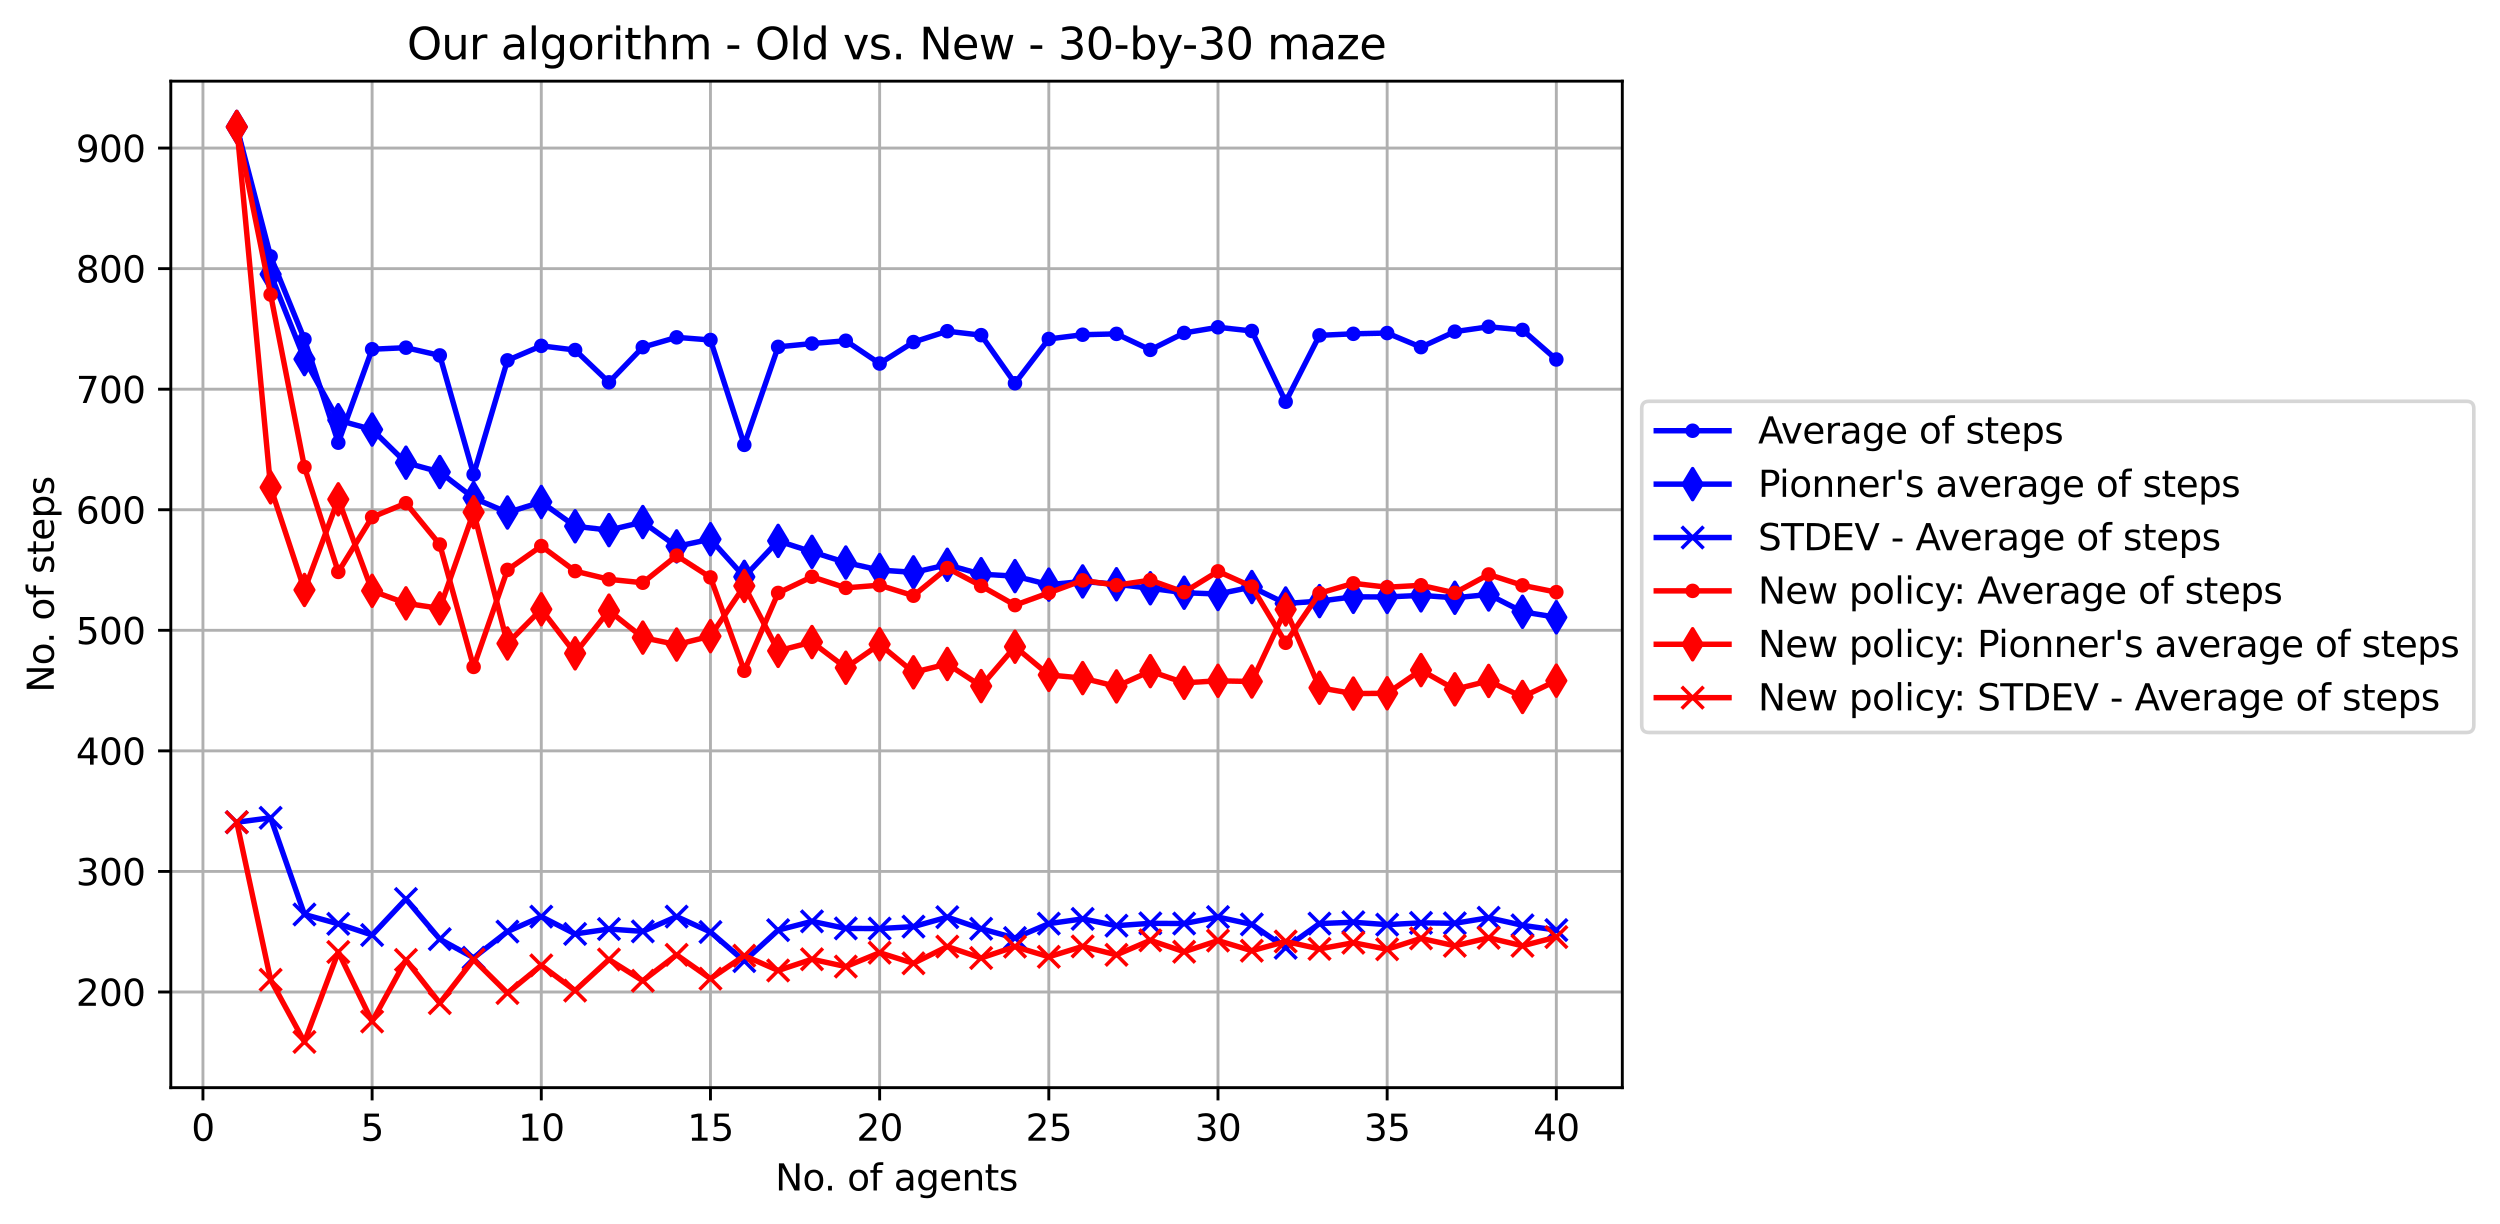 <?xml version="1.0" encoding="utf-8" standalone="no"?>
<!DOCTYPE svg PUBLIC "-//W3C//DTD SVG 1.1//EN"
  "http://www.w3.org/Graphics/SVG/1.1/DTD/svg11.dtd">
<svg xmlns:xlink="http://www.w3.org/1999/xlink" width="687.438pt" height="336.634pt" viewBox="0 0 687.438 336.634" xmlns="http://www.w3.org/2000/svg" version="1.1">
 <defs>
  <style type="text/css">*{stroke-linejoin: round; stroke-linecap: butt}</style>
 </defs>
 <g id="figure_1">
  <g id="patch_1">
   <path d="M 0 336.634 
L 687.438 336.634 
L 687.438 0 
L 0 0 
z
" style="fill: #ffffff"/>
  </g>
  <g id="axes_1">
   <g id="patch_2">
    <path d="M 46.966 299.078 
L 446.096 299.078 
L 446.096 22.318 
L 46.966 22.318 
z
" style="fill: #ffffff"/>
   </g>
   <g id="matplotlib.axis_1">
    <g id="xtick_1">
     <g id="line2d_1">
      <path d="M 55.804 299.078 
L 55.804 22.318 
" clip-path="url(#pca820559b6)" style="fill: none; stroke: #b0b0b0; stroke-width: 0.8; stroke-linecap: square"/>
     </g>
     <g id="line2d_2">
      <defs>
       <path id="m51feb68785" d="M 0 0 
L 0 3.5 
" style="stroke: #000000; stroke-width: 0.8"/>
      </defs>
      <g>
       <use xlink:href="#m51feb68785" x="55.804" y="299.078" style="stroke: #000000; stroke-width: 0.8"/>
      </g>
     </g>
     <g id="text_1">
      <!-- 0 -->
      <g transform="translate(52.623 313.677)scale(0.1 -0.1)">
       <defs>
        <path id="DejaVuSans-30" d="M 2034 4250 
Q 1547 4250 1301 3770 
Q 1056 3291 1056 2328 
Q 1056 1369 1301 889 
Q 1547 409 2034 409 
Q 2525 409 2770 889 
Q 3016 1369 3016 2328 
Q 3016 3291 2770 3770 
Q 2525 4250 2034 4250 
z
M 2034 4750 
Q 2819 4750 3233 4129 
Q 3647 3509 3647 2328 
Q 3647 1150 3233 529 
Q 2819 -91 2034 -91 
Q 1250 -91 836 529 
Q 422 1150 422 2328 
Q 422 3509 836 4129 
Q 1250 4750 2034 4750 
z
" transform="scale(0.016)"/>
       </defs>
       <use xlink:href="#DejaVuSans-30"/>
      </g>
     </g>
    </g>
    <g id="xtick_2">
     <g id="line2d_3">
      <path d="M 102.323 299.078 
L 102.323 22.318 
" clip-path="url(#pca820559b6)" style="fill: none; stroke: #b0b0b0; stroke-width: 0.8; stroke-linecap: square"/>
     </g>
     <g id="line2d_4">
      <g>
       <use xlink:href="#m51feb68785" x="102.323" y="299.078" style="stroke: #000000; stroke-width: 0.8"/>
      </g>
     </g>
     <g id="text_2">
      <!-- 5 -->
      <g transform="translate(99.142 313.677)scale(0.1 -0.1)">
       <defs>
        <path id="DejaVuSans-35" d="M 691 4666 
L 3169 4666 
L 3169 4134 
L 1269 4134 
L 1269 2991 
Q 1406 3038 1543 3061 
Q 1681 3084 1819 3084 
Q 2600 3084 3056 2656 
Q 3513 2228 3513 1497 
Q 3513 744 3044 326 
Q 2575 -91 1722 -91 
Q 1428 -91 1123 -41 
Q 819 9 494 109 
L 494 744 
Q 775 591 1075 516 
Q 1375 441 1709 441 
Q 2250 441 2565 725 
Q 2881 1009 2881 1497 
Q 2881 1984 2565 2268 
Q 2250 2553 1709 2553 
Q 1456 2553 1204 2497 
Q 953 2441 691 2322 
L 691 4666 
z
" transform="scale(0.016)"/>
       </defs>
       <use xlink:href="#DejaVuSans-35"/>
      </g>
     </g>
    </g>
    <g id="xtick_3">
     <g id="line2d_5">
      <path d="M 148.841 299.078 
L 148.841 22.318 
" clip-path="url(#pca820559b6)" style="fill: none; stroke: #b0b0b0; stroke-width: 0.8; stroke-linecap: square"/>
     </g>
     <g id="line2d_6">
      <g>
       <use xlink:href="#m51feb68785" x="148.841" y="299.078" style="stroke: #000000; stroke-width: 0.8"/>
      </g>
     </g>
     <g id="text_3">
      <!-- 10 -->
      <g transform="translate(142.479 313.677)scale(0.1 -0.1)">
       <defs>
        <path id="DejaVuSans-31" d="M 794 531 
L 1825 531 
L 1825 4091 
L 703 3866 
L 703 4441 
L 1819 4666 
L 2450 4666 
L 2450 531 
L 3481 531 
L 3481 0 
L 794 0 
L 794 531 
z
" transform="scale(0.016)"/>
       </defs>
       <use xlink:href="#DejaVuSans-31"/>
       <use xlink:href="#DejaVuSans-30" x="63.623"/>
      </g>
     </g>
    </g>
    <g id="xtick_4">
     <g id="line2d_7">
      <path d="M 195.36 299.078 
L 195.36 22.318 
" clip-path="url(#pca820559b6)" style="fill: none; stroke: #b0b0b0; stroke-width: 0.8; stroke-linecap: square"/>
     </g>
     <g id="line2d_8">
      <g>
       <use xlink:href="#m51feb68785" x="195.36" y="299.078" style="stroke: #000000; stroke-width: 0.8"/>
      </g>
     </g>
     <g id="text_4">
      <!-- 15 -->
      <g transform="translate(188.998 313.677)scale(0.1 -0.1)">
       <use xlink:href="#DejaVuSans-31"/>
       <use xlink:href="#DejaVuSans-35" x="63.623"/>
      </g>
     </g>
    </g>
    <g id="xtick_5">
     <g id="line2d_9">
      <path d="M 241.879 299.078 
L 241.879 22.318 
" clip-path="url(#pca820559b6)" style="fill: none; stroke: #b0b0b0; stroke-width: 0.8; stroke-linecap: square"/>
     </g>
     <g id="line2d_10">
      <g>
       <use xlink:href="#m51feb68785" x="241.879" y="299.078" style="stroke: #000000; stroke-width: 0.8"/>
      </g>
     </g>
     <g id="text_5">
      <!-- 20 -->
      <g transform="translate(235.516 313.677)scale(0.1 -0.1)">
       <defs>
        <path id="DejaVuSans-32" d="M 1228 531 
L 3431 531 
L 3431 0 
L 469 0 
L 469 531 
Q 828 903 1448 1529 
Q 2069 2156 2228 2338 
Q 2531 2678 2651 2914 
Q 2772 3150 2772 3378 
Q 2772 3750 2511 3984 
Q 2250 4219 1831 4219 
Q 1534 4219 1204 4116 
Q 875 4013 500 3803 
L 500 4441 
Q 881 4594 1212 4672 
Q 1544 4750 1819 4750 
Q 2544 4750 2975 4387 
Q 3406 4025 3406 3419 
Q 3406 3131 3298 2873 
Q 3191 2616 2906 2266 
Q 2828 2175 2409 1742 
Q 1991 1309 1228 531 
z
" transform="scale(0.016)"/>
       </defs>
       <use xlink:href="#DejaVuSans-32"/>
       <use xlink:href="#DejaVuSans-30" x="63.623"/>
      </g>
     </g>
    </g>
    <g id="xtick_6">
     <g id="line2d_11">
      <path d="M 288.397 299.078 
L 288.397 22.318 
" clip-path="url(#pca820559b6)" style="fill: none; stroke: #b0b0b0; stroke-width: 0.8; stroke-linecap: square"/>
     </g>
     <g id="line2d_12">
      <g>
       <use xlink:href="#m51feb68785" x="288.397" y="299.078" style="stroke: #000000; stroke-width: 0.8"/>
      </g>
     </g>
     <g id="text_6">
      <!-- 25 -->
      <g transform="translate(282.035 313.677)scale(0.1 -0.1)">
       <use xlink:href="#DejaVuSans-32"/>
       <use xlink:href="#DejaVuSans-35" x="63.623"/>
      </g>
     </g>
    </g>
    <g id="xtick_7">
     <g id="line2d_13">
      <path d="M 334.916 299.078 
L 334.916 22.318 
" clip-path="url(#pca820559b6)" style="fill: none; stroke: #b0b0b0; stroke-width: 0.8; stroke-linecap: square"/>
     </g>
     <g id="line2d_14">
      <g>
       <use xlink:href="#m51feb68785" x="334.916" y="299.078" style="stroke: #000000; stroke-width: 0.8"/>
      </g>
     </g>
     <g id="text_7">
      <!-- 30 -->
      <g transform="translate(328.554 313.677)scale(0.1 -0.1)">
       <defs>
        <path id="DejaVuSans-33" d="M 2597 2516 
Q 3050 2419 3304 2112 
Q 3559 1806 3559 1356 
Q 3559 666 3084 287 
Q 2609 -91 1734 -91 
Q 1441 -91 1130 -33 
Q 819 25 488 141 
L 488 750 
Q 750 597 1062 519 
Q 1375 441 1716 441 
Q 2309 441 2620 675 
Q 2931 909 2931 1356 
Q 2931 1769 2642 2001 
Q 2353 2234 1838 2234 
L 1294 2234 
L 1294 2753 
L 1863 2753 
Q 2328 2753 2575 2939 
Q 2822 3125 2822 3475 
Q 2822 3834 2567 4026 
Q 2313 4219 1838 4219 
Q 1578 4219 1281 4162 
Q 984 4106 628 3988 
L 628 4550 
Q 988 4650 1302 4700 
Q 1616 4750 1894 4750 
Q 2613 4750 3031 4423 
Q 3450 4097 3450 3541 
Q 3450 3153 3228 2886 
Q 3006 2619 2597 2516 
z
" transform="scale(0.016)"/>
       </defs>
       <use xlink:href="#DejaVuSans-33"/>
       <use xlink:href="#DejaVuSans-30" x="63.623"/>
      </g>
     </g>
    </g>
    <g id="xtick_8">
     <g id="line2d_15">
      <path d="M 381.435 299.078 
L 381.435 22.318 
" clip-path="url(#pca820559b6)" style="fill: none; stroke: #b0b0b0; stroke-width: 0.8; stroke-linecap: square"/>
     </g>
     <g id="line2d_16">
      <g>
       <use xlink:href="#m51feb68785" x="381.435" y="299.078" style="stroke: #000000; stroke-width: 0.8"/>
      </g>
     </g>
     <g id="text_8">
      <!-- 35 -->
      <g transform="translate(375.072 313.677)scale(0.1 -0.1)">
       <use xlink:href="#DejaVuSans-33"/>
       <use xlink:href="#DejaVuSans-35" x="63.623"/>
      </g>
     </g>
    </g>
    <g id="xtick_9">
     <g id="line2d_17">
      <path d="M 427.953 299.078 
L 427.953 22.318 
" clip-path="url(#pca820559b6)" style="fill: none; stroke: #b0b0b0; stroke-width: 0.8; stroke-linecap: square"/>
     </g>
     <g id="line2d_18">
      <g>
       <use xlink:href="#m51feb68785" x="427.953" y="299.078" style="stroke: #000000; stroke-width: 0.8"/>
      </g>
     </g>
     <g id="text_9">
      <!-- 40 -->
      <g transform="translate(421.591 313.677)scale(0.1 -0.1)">
       <defs>
        <path id="DejaVuSans-34" d="M 2419 4116 
L 825 1625 
L 2419 1625 
L 2419 4116 
z
M 2253 4666 
L 3047 4666 
L 3047 1625 
L 3713 1625 
L 3713 1100 
L 3047 1100 
L 3047 0 
L 2419 0 
L 2419 1100 
L 313 1100 
L 313 1709 
L 2253 4666 
z
" transform="scale(0.016)"/>
       </defs>
       <use xlink:href="#DejaVuSans-34"/>
       <use xlink:href="#DejaVuSans-30" x="63.623"/>
      </g>
     </g>
    </g>
    <g id="text_10">
     <!-- No. of agents -->
     <g transform="translate(213.183 327.355)scale(0.1 -0.1)">
      <defs>
       <path id="DejaVuSans-4e" d="M 628 4666 
L 1478 4666 
L 3547 763 
L 3547 4666 
L 4159 4666 
L 4159 0 
L 3309 0 
L 1241 3903 
L 1241 0 
L 628 0 
L 628 4666 
z
" transform="scale(0.016)"/>
       <path id="DejaVuSans-6f" d="M 1959 3097 
Q 1497 3097 1228 2736 
Q 959 2375 959 1747 
Q 959 1119 1226 758 
Q 1494 397 1959 397 
Q 2419 397 2687 759 
Q 2956 1122 2956 1747 
Q 2956 2369 2687 2733 
Q 2419 3097 1959 3097 
z
M 1959 3584 
Q 2709 3584 3137 3096 
Q 3566 2609 3566 1747 
Q 3566 888 3137 398 
Q 2709 -91 1959 -91 
Q 1206 -91 779 398 
Q 353 888 353 1747 
Q 353 2609 779 3096 
Q 1206 3584 1959 3584 
z
" transform="scale(0.016)"/>
       <path id="DejaVuSans-2e" d="M 684 794 
L 1344 794 
L 1344 0 
L 684 0 
L 684 794 
z
" transform="scale(0.016)"/>
       <path id="DejaVuSans-20" transform="scale(0.016)"/>
       <path id="DejaVuSans-66" d="M 2375 4863 
L 2375 4384 
L 1825 4384 
Q 1516 4384 1395 4259 
Q 1275 4134 1275 3809 
L 1275 3500 
L 2222 3500 
L 2222 3053 
L 1275 3053 
L 1275 0 
L 697 0 
L 697 3053 
L 147 3053 
L 147 3500 
L 697 3500 
L 697 3744 
Q 697 4328 969 4595 
Q 1241 4863 1831 4863 
L 2375 4863 
z
" transform="scale(0.016)"/>
       <path id="DejaVuSans-61" d="M 2194 1759 
Q 1497 1759 1228 1600 
Q 959 1441 959 1056 
Q 959 750 1161 570 
Q 1363 391 1709 391 
Q 2188 391 2477 730 
Q 2766 1069 2766 1631 
L 2766 1759 
L 2194 1759 
z
M 3341 1997 
L 3341 0 
L 2766 0 
L 2766 531 
Q 2569 213 2275 61 
Q 1981 -91 1556 -91 
Q 1019 -91 701 211 
Q 384 513 384 1019 
Q 384 1609 779 1909 
Q 1175 2209 1959 2209 
L 2766 2209 
L 2766 2266 
Q 2766 2663 2505 2880 
Q 2244 3097 1772 3097 
Q 1472 3097 1187 3025 
Q 903 2953 641 2809 
L 641 3341 
Q 956 3463 1253 3523 
Q 1550 3584 1831 3584 
Q 2591 3584 2966 3190 
Q 3341 2797 3341 1997 
z
" transform="scale(0.016)"/>
       <path id="DejaVuSans-67" d="M 2906 1791 
Q 2906 2416 2648 2759 
Q 2391 3103 1925 3103 
Q 1463 3103 1205 2759 
Q 947 2416 947 1791 
Q 947 1169 1205 825 
Q 1463 481 1925 481 
Q 2391 481 2648 825 
Q 2906 1169 2906 1791 
z
M 3481 434 
Q 3481 -459 3084 -895 
Q 2688 -1331 1869 -1331 
Q 1566 -1331 1297 -1286 
Q 1028 -1241 775 -1147 
L 775 -588 
Q 1028 -725 1275 -790 
Q 1522 -856 1778 -856 
Q 2344 -856 2625 -561 
Q 2906 -266 2906 331 
L 2906 616 
Q 2728 306 2450 153 
Q 2172 0 1784 0 
Q 1141 0 747 490 
Q 353 981 353 1791 
Q 353 2603 747 3093 
Q 1141 3584 1784 3584 
Q 2172 3584 2450 3431 
Q 2728 3278 2906 2969 
L 2906 3500 
L 3481 3500 
L 3481 434 
z
" transform="scale(0.016)"/>
       <path id="DejaVuSans-65" d="M 3597 1894 
L 3597 1613 
L 953 1613 
Q 991 1019 1311 708 
Q 1631 397 2203 397 
Q 2534 397 2845 478 
Q 3156 559 3463 722 
L 3463 178 
Q 3153 47 2828 -22 
Q 2503 -91 2169 -91 
Q 1331 -91 842 396 
Q 353 884 353 1716 
Q 353 2575 817 3079 
Q 1281 3584 2069 3584 
Q 2775 3584 3186 3129 
Q 3597 2675 3597 1894 
z
M 3022 2063 
Q 3016 2534 2758 2815 
Q 2500 3097 2075 3097 
Q 1594 3097 1305 2825 
Q 1016 2553 972 2059 
L 3022 2063 
z
" transform="scale(0.016)"/>
       <path id="DejaVuSans-6e" d="M 3513 2113 
L 3513 0 
L 2938 0 
L 2938 2094 
Q 2938 2591 2744 2837 
Q 2550 3084 2163 3084 
Q 1697 3084 1428 2787 
Q 1159 2491 1159 1978 
L 1159 0 
L 581 0 
L 581 3500 
L 1159 3500 
L 1159 2956 
Q 1366 3272 1645 3428 
Q 1925 3584 2291 3584 
Q 2894 3584 3203 3211 
Q 3513 2838 3513 2113 
z
" transform="scale(0.016)"/>
       <path id="DejaVuSans-74" d="M 1172 4494 
L 1172 3500 
L 2356 3500 
L 2356 3053 
L 1172 3053 
L 1172 1153 
Q 1172 725 1289 603 
Q 1406 481 1766 481 
L 2356 481 
L 2356 0 
L 1766 0 
Q 1100 0 847 248 
Q 594 497 594 1153 
L 594 3053 
L 172 3053 
L 172 3500 
L 594 3500 
L 594 4494 
L 1172 4494 
z
" transform="scale(0.016)"/>
       <path id="DejaVuSans-73" d="M 2834 3397 
L 2834 2853 
Q 2591 2978 2328 3040 
Q 2066 3103 1784 3103 
Q 1356 3103 1142 2972 
Q 928 2841 928 2578 
Q 928 2378 1081 2264 
Q 1234 2150 1697 2047 
L 1894 2003 
Q 2506 1872 2764 1633 
Q 3022 1394 3022 966 
Q 3022 478 2636 193 
Q 2250 -91 1575 -91 
Q 1294 -91 989 -36 
Q 684 19 347 128 
L 347 722 
Q 666 556 975 473 
Q 1284 391 1588 391 
Q 1994 391 2212 530 
Q 2431 669 2431 922 
Q 2431 1156 2273 1281 
Q 2116 1406 1581 1522 
L 1381 1569 
Q 847 1681 609 1914 
Q 372 2147 372 2553 
Q 372 3047 722 3315 
Q 1072 3584 1716 3584 
Q 2034 3584 2315 3537 
Q 2597 3491 2834 3397 
z
" transform="scale(0.016)"/>
      </defs>
      <use xlink:href="#DejaVuSans-4e"/>
      <use xlink:href="#DejaVuSans-6f" x="74.805"/>
      <use xlink:href="#DejaVuSans-2e" x="134.236"/>
      <use xlink:href="#DejaVuSans-20" x="166.023"/>
      <use xlink:href="#DejaVuSans-6f" x="197.811"/>
      <use xlink:href="#DejaVuSans-66" x="258.992"/>
      <use xlink:href="#DejaVuSans-20" x="294.197"/>
      <use xlink:href="#DejaVuSans-61" x="325.984"/>
      <use xlink:href="#DejaVuSans-67" x="387.264"/>
      <use xlink:href="#DejaVuSans-65" x="450.74"/>
      <use xlink:href="#DejaVuSans-6e" x="512.264"/>
      <use xlink:href="#DejaVuSans-74" x="575.643"/>
      <use xlink:href="#DejaVuSans-73" x="614.852"/>
     </g>
    </g>
   </g>
   <g id="matplotlib.axis_2">
    <g id="ytick_1">
     <g id="line2d_19">
      <path d="M 46.966 272.773 
L 446.096 272.773 
" clip-path="url(#pca820559b6)" style="fill: none; stroke: #b0b0b0; stroke-width: 0.8; stroke-linecap: square"/>
     </g>
     <g id="line2d_20">
      <defs>
       <path id="m5232bc16ef" d="M 0 0 
L -3.5 0 
" style="stroke: #000000; stroke-width: 0.8"/>
      </defs>
      <g>
       <use xlink:href="#m5232bc16ef" x="46.966" y="272.773" style="stroke: #000000; stroke-width: 0.8"/>
      </g>
     </g>
     <g id="text_11">
      <!-- 200 -->
      <g transform="translate(20.878 276.572)scale(0.1 -0.1)">
       <use xlink:href="#DejaVuSans-32"/>
       <use xlink:href="#DejaVuSans-30" x="63.623"/>
       <use xlink:href="#DejaVuSans-30" x="127.246"/>
      </g>
     </g>
    </g>
    <g id="ytick_2">
     <g id="line2d_21">
      <path d="M 46.966 239.622 
L 446.096 239.622 
" clip-path="url(#pca820559b6)" style="fill: none; stroke: #b0b0b0; stroke-width: 0.8; stroke-linecap: square"/>
     </g>
     <g id="line2d_22">
      <g>
       <use xlink:href="#m5232bc16ef" x="46.966" y="239.622" style="stroke: #000000; stroke-width: 0.8"/>
      </g>
     </g>
     <g id="text_12">
      <!-- 300 -->
      <g transform="translate(20.878 243.421)scale(0.1 -0.1)">
       <use xlink:href="#DejaVuSans-33"/>
       <use xlink:href="#DejaVuSans-30" x="63.623"/>
       <use xlink:href="#DejaVuSans-30" x="127.246"/>
      </g>
     </g>
    </g>
    <g id="ytick_3">
     <g id="line2d_23">
      <path d="M 46.966 206.471 
L 446.096 206.471 
" clip-path="url(#pca820559b6)" style="fill: none; stroke: #b0b0b0; stroke-width: 0.8; stroke-linecap: square"/>
     </g>
     <g id="line2d_24">
      <g>
       <use xlink:href="#m5232bc16ef" x="46.966" y="206.471" style="stroke: #000000; stroke-width: 0.8"/>
      </g>
     </g>
     <g id="text_13">
      <!-- 400 -->
      <g transform="translate(20.878 210.27)scale(0.1 -0.1)">
       <use xlink:href="#DejaVuSans-34"/>
       <use xlink:href="#DejaVuSans-30" x="63.623"/>
       <use xlink:href="#DejaVuSans-30" x="127.246"/>
      </g>
     </g>
    </g>
    <g id="ytick_4">
     <g id="line2d_25">
      <path d="M 46.966 173.32 
L 446.096 173.32 
" clip-path="url(#pca820559b6)" style="fill: none; stroke: #b0b0b0; stroke-width: 0.8; stroke-linecap: square"/>
     </g>
     <g id="line2d_26">
      <g>
       <use xlink:href="#m5232bc16ef" x="46.966" y="173.32" style="stroke: #000000; stroke-width: 0.8"/>
      </g>
     </g>
     <g id="text_14">
      <!-- 500 -->
      <g transform="translate(20.878 177.12)scale(0.1 -0.1)">
       <use xlink:href="#DejaVuSans-35"/>
       <use xlink:href="#DejaVuSans-30" x="63.623"/>
       <use xlink:href="#DejaVuSans-30" x="127.246"/>
      </g>
     </g>
    </g>
    <g id="ytick_5">
     <g id="line2d_27">
      <path d="M 46.966 140.169 
L 446.096 140.169 
" clip-path="url(#pca820559b6)" style="fill: none; stroke: #b0b0b0; stroke-width: 0.8; stroke-linecap: square"/>
     </g>
     <g id="line2d_28">
      <g>
       <use xlink:href="#m5232bc16ef" x="46.966" y="140.169" style="stroke: #000000; stroke-width: 0.8"/>
      </g>
     </g>
     <g id="text_15">
      <!-- 600 -->
      <g transform="translate(20.878 143.969)scale(0.1 -0.1)">
       <defs>
        <path id="DejaVuSans-36" d="M 2113 2584 
Q 1688 2584 1439 2293 
Q 1191 2003 1191 1497 
Q 1191 994 1439 701 
Q 1688 409 2113 409 
Q 2538 409 2786 701 
Q 3034 994 3034 1497 
Q 3034 2003 2786 2293 
Q 2538 2584 2113 2584 
z
M 3366 4563 
L 3366 3988 
Q 3128 4100 2886 4159 
Q 2644 4219 2406 4219 
Q 1781 4219 1451 3797 
Q 1122 3375 1075 2522 
Q 1259 2794 1537 2939 
Q 1816 3084 2150 3084 
Q 2853 3084 3261 2657 
Q 3669 2231 3669 1497 
Q 3669 778 3244 343 
Q 2819 -91 2113 -91 
Q 1303 -91 875 529 
Q 447 1150 447 2328 
Q 447 3434 972 4092 
Q 1497 4750 2381 4750 
Q 2619 4750 2861 4703 
Q 3103 4656 3366 4563 
z
" transform="scale(0.016)"/>
       </defs>
       <use xlink:href="#DejaVuSans-36"/>
       <use xlink:href="#DejaVuSans-30" x="63.623"/>
       <use xlink:href="#DejaVuSans-30" x="127.246"/>
      </g>
     </g>
    </g>
    <g id="ytick_6">
     <g id="line2d_29">
      <path d="M 46.966 107.019 
L 446.096 107.019 
" clip-path="url(#pca820559b6)" style="fill: none; stroke: #b0b0b0; stroke-width: 0.8; stroke-linecap: square"/>
     </g>
     <g id="line2d_30">
      <g>
       <use xlink:href="#m5232bc16ef" x="46.966" y="107.019" style="stroke: #000000; stroke-width: 0.8"/>
      </g>
     </g>
     <g id="text_16">
      <!-- 700 -->
      <g transform="translate(20.878 110.818)scale(0.1 -0.1)">
       <defs>
        <path id="DejaVuSans-37" d="M 525 4666 
L 3525 4666 
L 3525 4397 
L 1831 0 
L 1172 0 
L 2766 4134 
L 525 4134 
L 525 4666 
z
" transform="scale(0.016)"/>
       </defs>
       <use xlink:href="#DejaVuSans-37"/>
       <use xlink:href="#DejaVuSans-30" x="63.623"/>
       <use xlink:href="#DejaVuSans-30" x="127.246"/>
      </g>
     </g>
    </g>
    <g id="ytick_7">
     <g id="line2d_31">
      <path d="M 46.966 73.868 
L 446.096 73.868 
" clip-path="url(#pca820559b6)" style="fill: none; stroke: #b0b0b0; stroke-width: 0.8; stroke-linecap: square"/>
     </g>
     <g id="line2d_32">
      <g>
       <use xlink:href="#m5232bc16ef" x="46.966" y="73.868" style="stroke: #000000; stroke-width: 0.8"/>
      </g>
     </g>
     <g id="text_17">
      <!-- 800 -->
      <g transform="translate(20.878 77.667)scale(0.1 -0.1)">
       <defs>
        <path id="DejaVuSans-38" d="M 2034 2216 
Q 1584 2216 1326 1975 
Q 1069 1734 1069 1313 
Q 1069 891 1326 650 
Q 1584 409 2034 409 
Q 2484 409 2743 651 
Q 3003 894 3003 1313 
Q 3003 1734 2745 1975 
Q 2488 2216 2034 2216 
z
M 1403 2484 
Q 997 2584 770 2862 
Q 544 3141 544 3541 
Q 544 4100 942 4425 
Q 1341 4750 2034 4750 
Q 2731 4750 3128 4425 
Q 3525 4100 3525 3541 
Q 3525 3141 3298 2862 
Q 3072 2584 2669 2484 
Q 3125 2378 3379 2068 
Q 3634 1759 3634 1313 
Q 3634 634 3220 271 
Q 2806 -91 2034 -91 
Q 1263 -91 848 271 
Q 434 634 434 1313 
Q 434 1759 690 2068 
Q 947 2378 1403 2484 
z
M 1172 3481 
Q 1172 3119 1398 2916 
Q 1625 2713 2034 2713 
Q 2441 2713 2670 2916 
Q 2900 3119 2900 3481 
Q 2900 3844 2670 4047 
Q 2441 4250 2034 4250 
Q 1625 4250 1398 4047 
Q 1172 3844 1172 3481 
z
" transform="scale(0.016)"/>
       </defs>
       <use xlink:href="#DejaVuSans-38"/>
       <use xlink:href="#DejaVuSans-30" x="63.623"/>
       <use xlink:href="#DejaVuSans-30" x="127.246"/>
      </g>
     </g>
    </g>
    <g id="ytick_8">
     <g id="line2d_33">
      <path d="M 46.966 40.717 
L 446.096 40.717 
" clip-path="url(#pca820559b6)" style="fill: none; stroke: #b0b0b0; stroke-width: 0.8; stroke-linecap: square"/>
     </g>
     <g id="line2d_34">
      <g>
       <use xlink:href="#m5232bc16ef" x="46.966" y="40.717" style="stroke: #000000; stroke-width: 0.8"/>
      </g>
     </g>
     <g id="text_18">
      <!-- 900 -->
      <g transform="translate(20.878 44.516)scale(0.1 -0.1)">
       <defs>
        <path id="DejaVuSans-39" d="M 703 97 
L 703 672 
Q 941 559 1184 500 
Q 1428 441 1663 441 
Q 2288 441 2617 861 
Q 2947 1281 2994 2138 
Q 2813 1869 2534 1725 
Q 2256 1581 1919 1581 
Q 1219 1581 811 2004 
Q 403 2428 403 3163 
Q 403 3881 828 4315 
Q 1253 4750 1959 4750 
Q 2769 4750 3195 4129 
Q 3622 3509 3622 2328 
Q 3622 1225 3098 567 
Q 2575 -91 1691 -91 
Q 1453 -91 1209 -44 
Q 966 3 703 97 
z
M 1959 2075 
Q 2384 2075 2632 2365 
Q 2881 2656 2881 3163 
Q 2881 3666 2632 3958 
Q 2384 4250 1959 4250 
Q 1534 4250 1286 3958 
Q 1038 3666 1038 3163 
Q 1038 2656 1286 2365 
Q 1534 2075 1959 2075 
z
" transform="scale(0.016)"/>
       </defs>
       <use xlink:href="#DejaVuSans-39"/>
       <use xlink:href="#DejaVuSans-30" x="63.623"/>
       <use xlink:href="#DejaVuSans-30" x="127.246"/>
      </g>
     </g>
    </g>
    <g id="text_19">
     <!-- No. of steps -->
     <g transform="translate(14.798 190.418)rotate(-90)scale(0.1 -0.1)">
      <defs>
       <path id="DejaVuSans-70" d="M 1159 525 
L 1159 -1331 
L 581 -1331 
L 581 3500 
L 1159 3500 
L 1159 2969 
Q 1341 3281 1617 3432 
Q 1894 3584 2278 3584 
Q 2916 3584 3314 3078 
Q 3713 2572 3713 1747 
Q 3713 922 3314 415 
Q 2916 -91 2278 -91 
Q 1894 -91 1617 61 
Q 1341 213 1159 525 
z
M 3116 1747 
Q 3116 2381 2855 2742 
Q 2594 3103 2138 3103 
Q 1681 3103 1420 2742 
Q 1159 2381 1159 1747 
Q 1159 1113 1420 752 
Q 1681 391 2138 391 
Q 2594 391 2855 752 
Q 3116 1113 3116 1747 
z
" transform="scale(0.016)"/>
      </defs>
      <use xlink:href="#DejaVuSans-4e"/>
      <use xlink:href="#DejaVuSans-6f" x="74.805"/>
      <use xlink:href="#DejaVuSans-2e" x="134.236"/>
      <use xlink:href="#DejaVuSans-20" x="166.023"/>
      <use xlink:href="#DejaVuSans-6f" x="197.811"/>
      <use xlink:href="#DejaVuSans-66" x="258.992"/>
      <use xlink:href="#DejaVuSans-20" x="294.197"/>
      <use xlink:href="#DejaVuSans-73" x="325.984"/>
      <use xlink:href="#DejaVuSans-74" x="378.084"/>
      <use xlink:href="#DejaVuSans-65" x="417.293"/>
      <use xlink:href="#DejaVuSans-70" x="478.816"/>
      <use xlink:href="#DejaVuSans-73" x="542.293"/>
     </g>
    </g>
   </g>
   <g id="line2d_35">
    <path d="M 65.108 34.898 
L 74.412 70.506 
L 83.715 93.305 
L 93.019 121.726 
L 102.323 96.029 
L 111.627 95.604 
L 120.93 97.733 
L 130.234 130.454 
L 139.538 99.087 
L 148.841 95.101 
L 158.145 96.25 
L 167.449 105.129 
L 176.753 95.469 
L 186.056 92.76 
L 195.36 93.487 
L 204.664 122.327 
L 213.968 95.379 
L 223.271 94.469 
L 232.575 93.697 
L 241.879 99.959 
L 251.182 94.061 
L 260.486 91.073 
L 269.79 92.157 
L 279.094 105.383 
L 288.397 93.209 
L 297.701 92.039 
L 307.005 91.809 
L 316.309 96.206 
L 325.612 91.547 
L 334.916 89.993 
L 344.22 91.009 
L 353.524 110.474 
L 362.827 92.209 
L 372.131 91.79 
L 381.435 91.582 
L 390.738 95.457 
L 400.042 91.194 
L 409.346 89.847 
L 418.65 90.72 
L 427.953 98.848 
" clip-path="url(#pca820559b6)" style="fill: none; stroke: #0000ff; stroke-width: 1.5; stroke-linecap: square"/>
    <defs>
     <path id="m2047079ac0" d="M 0 1.5 
C 0.398 1.5 0.779 1.342 1.061 1.061 
C 1.342 0.779 1.5 0.398 1.5 0 
C 1.5 -0.398 1.342 -0.779 1.061 -1.061 
C 0.779 -1.342 0.398 -1.5 0 -1.5 
C -0.398 -1.5 -0.779 -1.342 -1.061 -1.061 
C -1.342 -0.779 -1.5 -0.398 -1.5 0 
C -1.5 0.398 -1.342 0.779 -1.061 1.061 
C -0.779 1.342 -0.398 1.5 0 1.5 
z
" style="stroke: #0000ff"/>
    </defs>
    <g clip-path="url(#pca820559b6)">
     <use xlink:href="#m2047079ac0" x="65.108" y="34.898" style="fill: #0000ff; stroke: #0000ff"/>
     <use xlink:href="#m2047079ac0" x="74.412" y="70.506" style="fill: #0000ff; stroke: #0000ff"/>
     <use xlink:href="#m2047079ac0" x="83.715" y="93.305" style="fill: #0000ff; stroke: #0000ff"/>
     <use xlink:href="#m2047079ac0" x="93.019" y="121.726" style="fill: #0000ff; stroke: #0000ff"/>
     <use xlink:href="#m2047079ac0" x="102.323" y="96.029" style="fill: #0000ff; stroke: #0000ff"/>
     <use xlink:href="#m2047079ac0" x="111.627" y="95.604" style="fill: #0000ff; stroke: #0000ff"/>
     <use xlink:href="#m2047079ac0" x="120.93" y="97.733" style="fill: #0000ff; stroke: #0000ff"/>
     <use xlink:href="#m2047079ac0" x="130.234" y="130.454" style="fill: #0000ff; stroke: #0000ff"/>
     <use xlink:href="#m2047079ac0" x="139.538" y="99.087" style="fill: #0000ff; stroke: #0000ff"/>
     <use xlink:href="#m2047079ac0" x="148.841" y="95.101" style="fill: #0000ff; stroke: #0000ff"/>
     <use xlink:href="#m2047079ac0" x="158.145" y="96.25" style="fill: #0000ff; stroke: #0000ff"/>
     <use xlink:href="#m2047079ac0" x="167.449" y="105.129" style="fill: #0000ff; stroke: #0000ff"/>
     <use xlink:href="#m2047079ac0" x="176.753" y="95.469" style="fill: #0000ff; stroke: #0000ff"/>
     <use xlink:href="#m2047079ac0" x="186.056" y="92.76" style="fill: #0000ff; stroke: #0000ff"/>
     <use xlink:href="#m2047079ac0" x="195.36" y="93.487" style="fill: #0000ff; stroke: #0000ff"/>
     <use xlink:href="#m2047079ac0" x="204.664" y="122.327" style="fill: #0000ff; stroke: #0000ff"/>
     <use xlink:href="#m2047079ac0" x="213.968" y="95.379" style="fill: #0000ff; stroke: #0000ff"/>
     <use xlink:href="#m2047079ac0" x="223.271" y="94.469" style="fill: #0000ff; stroke: #0000ff"/>
     <use xlink:href="#m2047079ac0" x="232.575" y="93.697" style="fill: #0000ff; stroke: #0000ff"/>
     <use xlink:href="#m2047079ac0" x="241.879" y="99.959" style="fill: #0000ff; stroke: #0000ff"/>
     <use xlink:href="#m2047079ac0" x="251.182" y="94.061" style="fill: #0000ff; stroke: #0000ff"/>
     <use xlink:href="#m2047079ac0" x="260.486" y="91.073" style="fill: #0000ff; stroke: #0000ff"/>
     <use xlink:href="#m2047079ac0" x="269.79" y="92.157" style="fill: #0000ff; stroke: #0000ff"/>
     <use xlink:href="#m2047079ac0" x="279.094" y="105.383" style="fill: #0000ff; stroke: #0000ff"/>
     <use xlink:href="#m2047079ac0" x="288.397" y="93.209" style="fill: #0000ff; stroke: #0000ff"/>
     <use xlink:href="#m2047079ac0" x="297.701" y="92.039" style="fill: #0000ff; stroke: #0000ff"/>
     <use xlink:href="#m2047079ac0" x="307.005" y="91.809" style="fill: #0000ff; stroke: #0000ff"/>
     <use xlink:href="#m2047079ac0" x="316.309" y="96.206" style="fill: #0000ff; stroke: #0000ff"/>
     <use xlink:href="#m2047079ac0" x="325.612" y="91.547" style="fill: #0000ff; stroke: #0000ff"/>
     <use xlink:href="#m2047079ac0" x="334.916" y="89.993" style="fill: #0000ff; stroke: #0000ff"/>
     <use xlink:href="#m2047079ac0" x="344.22" y="91.009" style="fill: #0000ff; stroke: #0000ff"/>
     <use xlink:href="#m2047079ac0" x="353.524" y="110.474" style="fill: #0000ff; stroke: #0000ff"/>
     <use xlink:href="#m2047079ac0" x="362.827" y="92.209" style="fill: #0000ff; stroke: #0000ff"/>
     <use xlink:href="#m2047079ac0" x="372.131" y="91.79" style="fill: #0000ff; stroke: #0000ff"/>
     <use xlink:href="#m2047079ac0" x="381.435" y="91.582" style="fill: #0000ff; stroke: #0000ff"/>
     <use xlink:href="#m2047079ac0" x="390.738" y="95.457" style="fill: #0000ff; stroke: #0000ff"/>
     <use xlink:href="#m2047079ac0" x="400.042" y="91.194" style="fill: #0000ff; stroke: #0000ff"/>
     <use xlink:href="#m2047079ac0" x="409.346" y="89.847" style="fill: #0000ff; stroke: #0000ff"/>
     <use xlink:href="#m2047079ac0" x="418.65" y="90.72" style="fill: #0000ff; stroke: #0000ff"/>
     <use xlink:href="#m2047079ac0" x="427.953" y="98.848" style="fill: #0000ff; stroke: #0000ff"/>
    </g>
   </g>
   <g id="line2d_36">
    <path d="M 65.108 34.898 
L 74.412 75.401 
L 83.715 98.747 
L 93.019 115.54 
L 102.323 118.117 
L 111.627 127.23 
L 120.93 129.805 
L 130.234 136.947 
L 139.538 140.928 
L 148.841 138.037 
L 158.145 144.715 
L 167.449 145.773 
L 176.753 143.554 
L 186.056 150.247 
L 195.36 148.274 
L 204.664 158.617 
L 213.968 148.733 
L 223.271 151.746 
L 232.575 154.684 
L 241.879 156.756 
L 251.182 157.389 
L 260.486 155.302 
L 269.79 157.888 
L 279.094 158.418 
L 288.397 160.765 
L 297.701 159.88 
L 307.005 160.657 
L 316.309 161.76 
L 325.612 162.985 
L 334.916 163.338 
L 344.22 161.426 
L 353.524 165.945 
L 362.827 165.293 
L 372.131 164.118 
L 381.435 164.144 
L 390.738 163.712 
L 400.042 164.375 
L 409.346 163.465 
L 418.65 168.231 
L 427.953 169.745 
" clip-path="url(#pca820559b6)" style="fill: none; stroke: #0000ff; stroke-width: 1.5; stroke-linecap: square"/>
    <defs>
     <path id="m6b9059dd18" d="M 0 4.243 
L 2.546 0 
L 0 -4.243 
L -2.546 0 
z
" style="stroke: #0000ff; stroke-linejoin: miter"/>
    </defs>
    <g clip-path="url(#pca820559b6)">
     <use xlink:href="#m6b9059dd18" x="65.108" y="34.898" style="fill: #0000ff; stroke: #0000ff; stroke-linejoin: miter"/>
     <use xlink:href="#m6b9059dd18" x="74.412" y="75.401" style="fill: #0000ff; stroke: #0000ff; stroke-linejoin: miter"/>
     <use xlink:href="#m6b9059dd18" x="83.715" y="98.747" style="fill: #0000ff; stroke: #0000ff; stroke-linejoin: miter"/>
     <use xlink:href="#m6b9059dd18" x="93.019" y="115.54" style="fill: #0000ff; stroke: #0000ff; stroke-linejoin: miter"/>
     <use xlink:href="#m6b9059dd18" x="102.323" y="118.117" style="fill: #0000ff; stroke: #0000ff; stroke-linejoin: miter"/>
     <use xlink:href="#m6b9059dd18" x="111.627" y="127.23" style="fill: #0000ff; stroke: #0000ff; stroke-linejoin: miter"/>
     <use xlink:href="#m6b9059dd18" x="120.93" y="129.805" style="fill: #0000ff; stroke: #0000ff; stroke-linejoin: miter"/>
     <use xlink:href="#m6b9059dd18" x="130.234" y="136.947" style="fill: #0000ff; stroke: #0000ff; stroke-linejoin: miter"/>
     <use xlink:href="#m6b9059dd18" x="139.538" y="140.928" style="fill: #0000ff; stroke: #0000ff; stroke-linejoin: miter"/>
     <use xlink:href="#m6b9059dd18" x="148.841" y="138.037" style="fill: #0000ff; stroke: #0000ff; stroke-linejoin: miter"/>
     <use xlink:href="#m6b9059dd18" x="158.145" y="144.715" style="fill: #0000ff; stroke: #0000ff; stroke-linejoin: miter"/>
     <use xlink:href="#m6b9059dd18" x="167.449" y="145.773" style="fill: #0000ff; stroke: #0000ff; stroke-linejoin: miter"/>
     <use xlink:href="#m6b9059dd18" x="176.753" y="143.554" style="fill: #0000ff; stroke: #0000ff; stroke-linejoin: miter"/>
     <use xlink:href="#m6b9059dd18" x="186.056" y="150.247" style="fill: #0000ff; stroke: #0000ff; stroke-linejoin: miter"/>
     <use xlink:href="#m6b9059dd18" x="195.36" y="148.274" style="fill: #0000ff; stroke: #0000ff; stroke-linejoin: miter"/>
     <use xlink:href="#m6b9059dd18" x="204.664" y="158.617" style="fill: #0000ff; stroke: #0000ff; stroke-linejoin: miter"/>
     <use xlink:href="#m6b9059dd18" x="213.968" y="148.733" style="fill: #0000ff; stroke: #0000ff; stroke-linejoin: miter"/>
     <use xlink:href="#m6b9059dd18" x="223.271" y="151.746" style="fill: #0000ff; stroke: #0000ff; stroke-linejoin: miter"/>
     <use xlink:href="#m6b9059dd18" x="232.575" y="154.684" style="fill: #0000ff; stroke: #0000ff; stroke-linejoin: miter"/>
     <use xlink:href="#m6b9059dd18" x="241.879" y="156.756" style="fill: #0000ff; stroke: #0000ff; stroke-linejoin: miter"/>
     <use xlink:href="#m6b9059dd18" x="251.182" y="157.389" style="fill: #0000ff; stroke: #0000ff; stroke-linejoin: miter"/>
     <use xlink:href="#m6b9059dd18" x="260.486" y="155.302" style="fill: #0000ff; stroke: #0000ff; stroke-linejoin: miter"/>
     <use xlink:href="#m6b9059dd18" x="269.79" y="157.888" style="fill: #0000ff; stroke: #0000ff; stroke-linejoin: miter"/>
     <use xlink:href="#m6b9059dd18" x="279.094" y="158.418" style="fill: #0000ff; stroke: #0000ff; stroke-linejoin: miter"/>
     <use xlink:href="#m6b9059dd18" x="288.397" y="160.765" style="fill: #0000ff; stroke: #0000ff; stroke-linejoin: miter"/>
     <use xlink:href="#m6b9059dd18" x="297.701" y="159.88" style="fill: #0000ff; stroke: #0000ff; stroke-linejoin: miter"/>
     <use xlink:href="#m6b9059dd18" x="307.005" y="160.657" style="fill: #0000ff; stroke: #0000ff; stroke-linejoin: miter"/>
     <use xlink:href="#m6b9059dd18" x="316.309" y="161.76" style="fill: #0000ff; stroke: #0000ff; stroke-linejoin: miter"/>
     <use xlink:href="#m6b9059dd18" x="325.612" y="162.985" style="fill: #0000ff; stroke: #0000ff; stroke-linejoin: miter"/>
     <use xlink:href="#m6b9059dd18" x="334.916" y="163.338" style="fill: #0000ff; stroke: #0000ff; stroke-linejoin: miter"/>
     <use xlink:href="#m6b9059dd18" x="344.22" y="161.426" style="fill: #0000ff; stroke: #0000ff; stroke-linejoin: miter"/>
     <use xlink:href="#m6b9059dd18" x="353.524" y="165.945" style="fill: #0000ff; stroke: #0000ff; stroke-linejoin: miter"/>
     <use xlink:href="#m6b9059dd18" x="362.827" y="165.293" style="fill: #0000ff; stroke: #0000ff; stroke-linejoin: miter"/>
     <use xlink:href="#m6b9059dd18" x="372.131" y="164.118" style="fill: #0000ff; stroke: #0000ff; stroke-linejoin: miter"/>
     <use xlink:href="#m6b9059dd18" x="381.435" y="164.144" style="fill: #0000ff; stroke: #0000ff; stroke-linejoin: miter"/>
     <use xlink:href="#m6b9059dd18" x="390.738" y="163.712" style="fill: #0000ff; stroke: #0000ff; stroke-linejoin: miter"/>
     <use xlink:href="#m6b9059dd18" x="400.042" y="164.375" style="fill: #0000ff; stroke: #0000ff; stroke-linejoin: miter"/>
     <use xlink:href="#m6b9059dd18" x="409.346" y="163.465" style="fill: #0000ff; stroke: #0000ff; stroke-linejoin: miter"/>
     <use xlink:href="#m6b9059dd18" x="418.65" y="168.231" style="fill: #0000ff; stroke: #0000ff; stroke-linejoin: miter"/>
     <use xlink:href="#m6b9059dd18" x="427.953" y="169.745" style="fill: #0000ff; stroke: #0000ff; stroke-linejoin: miter"/>
    </g>
   </g>
   <g id="line2d_37">
    <path d="M 65.108 226.091 
L 74.412 224.872 
L 83.715 251.456 
L 93.019 254.029 
L 102.323 257.107 
L 111.627 247.203 
L 120.93 258.245 
L 130.234 263.355 
L 139.538 256.158 
L 148.841 252.052 
L 158.145 256.806 
L 167.449 255.463 
L 176.753 256.106 
L 186.056 252.042 
L 195.36 256.277 
L 204.664 264.284 
L 213.968 255.766 
L 223.271 253.348 
L 232.575 255.287 
L 241.879 255.341 
L 251.182 254.792 
L 260.486 252.2 
L 269.79 255.381 
L 279.094 257.93 
L 288.397 253.979 
L 297.701 252.668 
L 307.005 254.536 
L 316.309 253.887 
L 325.612 253.95 
L 334.916 252.165 
L 344.22 254.177 
L 353.524 260.627 
L 362.827 253.957 
L 372.131 253.591 
L 381.435 254.254 
L 390.738 253.759 
L 400.042 253.885 
L 409.346 252.36 
L 418.65 254.441 
L 427.953 255.751 
" clip-path="url(#pca820559b6)" style="fill: none; stroke: #0000ff; stroke-width: 1.5; stroke-linecap: square"/>
    <defs>
     <path id="ma68ad26b07" d="M -3 3 
L 3 -3 
M -3 -3 
L 3 3 
" style="stroke: #0000ff"/>
    </defs>
    <g clip-path="url(#pca820559b6)">
     <use xlink:href="#ma68ad26b07" x="65.108" y="226.091" style="fill: #0000ff; stroke: #0000ff"/>
     <use xlink:href="#ma68ad26b07" x="74.412" y="224.872" style="fill: #0000ff; stroke: #0000ff"/>
     <use xlink:href="#ma68ad26b07" x="83.715" y="251.456" style="fill: #0000ff; stroke: #0000ff"/>
     <use xlink:href="#ma68ad26b07" x="93.019" y="254.029" style="fill: #0000ff; stroke: #0000ff"/>
     <use xlink:href="#ma68ad26b07" x="102.323" y="257.107" style="fill: #0000ff; stroke: #0000ff"/>
     <use xlink:href="#ma68ad26b07" x="111.627" y="247.203" style="fill: #0000ff; stroke: #0000ff"/>
     <use xlink:href="#ma68ad26b07" x="120.93" y="258.245" style="fill: #0000ff; stroke: #0000ff"/>
     <use xlink:href="#ma68ad26b07" x="130.234" y="263.355" style="fill: #0000ff; stroke: #0000ff"/>
     <use xlink:href="#ma68ad26b07" x="139.538" y="256.158" style="fill: #0000ff; stroke: #0000ff"/>
     <use xlink:href="#ma68ad26b07" x="148.841" y="252.052" style="fill: #0000ff; stroke: #0000ff"/>
     <use xlink:href="#ma68ad26b07" x="158.145" y="256.806" style="fill: #0000ff; stroke: #0000ff"/>
     <use xlink:href="#ma68ad26b07" x="167.449" y="255.463" style="fill: #0000ff; stroke: #0000ff"/>
     <use xlink:href="#ma68ad26b07" x="176.753" y="256.106" style="fill: #0000ff; stroke: #0000ff"/>
     <use xlink:href="#ma68ad26b07" x="186.056" y="252.042" style="fill: #0000ff; stroke: #0000ff"/>
     <use xlink:href="#ma68ad26b07" x="195.36" y="256.277" style="fill: #0000ff; stroke: #0000ff"/>
     <use xlink:href="#ma68ad26b07" x="204.664" y="264.284" style="fill: #0000ff; stroke: #0000ff"/>
     <use xlink:href="#ma68ad26b07" x="213.968" y="255.766" style="fill: #0000ff; stroke: #0000ff"/>
     <use xlink:href="#ma68ad26b07" x="223.271" y="253.348" style="fill: #0000ff; stroke: #0000ff"/>
     <use xlink:href="#ma68ad26b07" x="232.575" y="255.287" style="fill: #0000ff; stroke: #0000ff"/>
     <use xlink:href="#ma68ad26b07" x="241.879" y="255.341" style="fill: #0000ff; stroke: #0000ff"/>
     <use xlink:href="#ma68ad26b07" x="251.182" y="254.792" style="fill: #0000ff; stroke: #0000ff"/>
     <use xlink:href="#ma68ad26b07" x="260.486" y="252.2" style="fill: #0000ff; stroke: #0000ff"/>
     <use xlink:href="#ma68ad26b07" x="269.79" y="255.381" style="fill: #0000ff; stroke: #0000ff"/>
     <use xlink:href="#ma68ad26b07" x="279.094" y="257.93" style="fill: #0000ff; stroke: #0000ff"/>
     <use xlink:href="#ma68ad26b07" x="288.397" y="253.979" style="fill: #0000ff; stroke: #0000ff"/>
     <use xlink:href="#ma68ad26b07" x="297.701" y="252.668" style="fill: #0000ff; stroke: #0000ff"/>
     <use xlink:href="#ma68ad26b07" x="307.005" y="254.536" style="fill: #0000ff; stroke: #0000ff"/>
     <use xlink:href="#ma68ad26b07" x="316.309" y="253.887" style="fill: #0000ff; stroke: #0000ff"/>
     <use xlink:href="#ma68ad26b07" x="325.612" y="253.95" style="fill: #0000ff; stroke: #0000ff"/>
     <use xlink:href="#ma68ad26b07" x="334.916" y="252.165" style="fill: #0000ff; stroke: #0000ff"/>
     <use xlink:href="#ma68ad26b07" x="344.22" y="254.177" style="fill: #0000ff; stroke: #0000ff"/>
     <use xlink:href="#ma68ad26b07" x="353.524" y="260.627" style="fill: #0000ff; stroke: #0000ff"/>
     <use xlink:href="#ma68ad26b07" x="362.827" y="253.957" style="fill: #0000ff; stroke: #0000ff"/>
     <use xlink:href="#ma68ad26b07" x="372.131" y="253.591" style="fill: #0000ff; stroke: #0000ff"/>
     <use xlink:href="#ma68ad26b07" x="381.435" y="254.254" style="fill: #0000ff; stroke: #0000ff"/>
     <use xlink:href="#ma68ad26b07" x="390.738" y="253.759" style="fill: #0000ff; stroke: #0000ff"/>
     <use xlink:href="#ma68ad26b07" x="400.042" y="253.885" style="fill: #0000ff; stroke: #0000ff"/>
     <use xlink:href="#ma68ad26b07" x="409.346" y="252.36" style="fill: #0000ff; stroke: #0000ff"/>
     <use xlink:href="#ma68ad26b07" x="418.65" y="254.441" style="fill: #0000ff; stroke: #0000ff"/>
     <use xlink:href="#ma68ad26b07" x="427.953" y="255.751" style="fill: #0000ff; stroke: #0000ff"/>
    </g>
   </g>
   <g id="line2d_38">
    <path d="M 65.108 34.898 
L 74.412 81.006 
L 83.715 128.43 
L 93.019 157.263 
L 102.323 142.189 
L 111.627 138.374 
L 120.93 149.734 
L 130.234 183.383 
L 139.538 156.704 
L 148.841 150.156 
L 158.145 157.044 
L 167.449 159.301 
L 176.753 160.237 
L 186.056 152.784 
L 195.36 158.773 
L 204.664 184.446 
L 213.968 163.045 
L 223.271 158.59 
L 232.575 161.65 
L 241.879 160.911 
L 251.182 163.81 
L 260.486 156.206 
L 269.79 161.117 
L 279.094 166.396 
L 288.397 163.024 
L 297.701 159.584 
L 307.005 160.916 
L 316.309 159.529 
L 325.612 162.833 
L 334.916 157.109 
L 344.22 161.295 
L 353.524 176.749 
L 362.827 163.136 
L 372.131 160.402 
L 381.435 161.466 
L 390.738 160.951 
L 400.042 163.027 
L 409.346 157.962 
L 418.65 160.954 
L 427.953 162.826 
" clip-path="url(#pca820559b6)" style="fill: none; stroke: #ff0000; stroke-width: 1.5; stroke-linecap: square"/>
    <defs>
     <path id="ma1e4af9499" d="M 0 1.5 
C 0.398 1.5 0.779 1.342 1.061 1.061 
C 1.342 0.779 1.5 0.398 1.5 0 
C 1.5 -0.398 1.342 -0.779 1.061 -1.061 
C 0.779 -1.342 0.398 -1.5 0 -1.5 
C -0.398 -1.5 -0.779 -1.342 -1.061 -1.061 
C -1.342 -0.779 -1.5 -0.398 -1.5 0 
C -1.5 0.398 -1.342 0.779 -1.061 1.061 
C -0.779 1.342 -0.398 1.5 0 1.5 
z
" style="stroke: #ff0000"/>
    </defs>
    <g clip-path="url(#pca820559b6)">
     <use xlink:href="#ma1e4af9499" x="65.108" y="34.898" style="fill: #ff0000; stroke: #ff0000"/>
     <use xlink:href="#ma1e4af9499" x="74.412" y="81.006" style="fill: #ff0000; stroke: #ff0000"/>
     <use xlink:href="#ma1e4af9499" x="83.715" y="128.43" style="fill: #ff0000; stroke: #ff0000"/>
     <use xlink:href="#ma1e4af9499" x="93.019" y="157.263" style="fill: #ff0000; stroke: #ff0000"/>
     <use xlink:href="#ma1e4af9499" x="102.323" y="142.189" style="fill: #ff0000; stroke: #ff0000"/>
     <use xlink:href="#ma1e4af9499" x="111.627" y="138.374" style="fill: #ff0000; stroke: #ff0000"/>
     <use xlink:href="#ma1e4af9499" x="120.93" y="149.734" style="fill: #ff0000; stroke: #ff0000"/>
     <use xlink:href="#ma1e4af9499" x="130.234" y="183.383" style="fill: #ff0000; stroke: #ff0000"/>
     <use xlink:href="#ma1e4af9499" x="139.538" y="156.704" style="fill: #ff0000; stroke: #ff0000"/>
     <use xlink:href="#ma1e4af9499" x="148.841" y="150.156" style="fill: #ff0000; stroke: #ff0000"/>
     <use xlink:href="#ma1e4af9499" x="158.145" y="157.044" style="fill: #ff0000; stroke: #ff0000"/>
     <use xlink:href="#ma1e4af9499" x="167.449" y="159.301" style="fill: #ff0000; stroke: #ff0000"/>
     <use xlink:href="#ma1e4af9499" x="176.753" y="160.237" style="fill: #ff0000; stroke: #ff0000"/>
     <use xlink:href="#ma1e4af9499" x="186.056" y="152.784" style="fill: #ff0000; stroke: #ff0000"/>
     <use xlink:href="#ma1e4af9499" x="195.36" y="158.773" style="fill: #ff0000; stroke: #ff0000"/>
     <use xlink:href="#ma1e4af9499" x="204.664" y="184.446" style="fill: #ff0000; stroke: #ff0000"/>
     <use xlink:href="#ma1e4af9499" x="213.968" y="163.045" style="fill: #ff0000; stroke: #ff0000"/>
     <use xlink:href="#ma1e4af9499" x="223.271" y="158.59" style="fill: #ff0000; stroke: #ff0000"/>
     <use xlink:href="#ma1e4af9499" x="232.575" y="161.65" style="fill: #ff0000; stroke: #ff0000"/>
     <use xlink:href="#ma1e4af9499" x="241.879" y="160.911" style="fill: #ff0000; stroke: #ff0000"/>
     <use xlink:href="#ma1e4af9499" x="251.182" y="163.81" style="fill: #ff0000; stroke: #ff0000"/>
     <use xlink:href="#ma1e4af9499" x="260.486" y="156.206" style="fill: #ff0000; stroke: #ff0000"/>
     <use xlink:href="#ma1e4af9499" x="269.79" y="161.117" style="fill: #ff0000; stroke: #ff0000"/>
     <use xlink:href="#ma1e4af9499" x="279.094" y="166.396" style="fill: #ff0000; stroke: #ff0000"/>
     <use xlink:href="#ma1e4af9499" x="288.397" y="163.024" style="fill: #ff0000; stroke: #ff0000"/>
     <use xlink:href="#ma1e4af9499" x="297.701" y="159.584" style="fill: #ff0000; stroke: #ff0000"/>
     <use xlink:href="#ma1e4af9499" x="307.005" y="160.916" style="fill: #ff0000; stroke: #ff0000"/>
     <use xlink:href="#ma1e4af9499" x="316.309" y="159.529" style="fill: #ff0000; stroke: #ff0000"/>
     <use xlink:href="#ma1e4af9499" x="325.612" y="162.833" style="fill: #ff0000; stroke: #ff0000"/>
     <use xlink:href="#ma1e4af9499" x="334.916" y="157.109" style="fill: #ff0000; stroke: #ff0000"/>
     <use xlink:href="#ma1e4af9499" x="344.22" y="161.295" style="fill: #ff0000; stroke: #ff0000"/>
     <use xlink:href="#ma1e4af9499" x="353.524" y="176.749" style="fill: #ff0000; stroke: #ff0000"/>
     <use xlink:href="#ma1e4af9499" x="362.827" y="163.136" style="fill: #ff0000; stroke: #ff0000"/>
     <use xlink:href="#ma1e4af9499" x="372.131" y="160.402" style="fill: #ff0000; stroke: #ff0000"/>
     <use xlink:href="#ma1e4af9499" x="381.435" y="161.466" style="fill: #ff0000; stroke: #ff0000"/>
     <use xlink:href="#ma1e4af9499" x="390.738" y="160.951" style="fill: #ff0000; stroke: #ff0000"/>
     <use xlink:href="#ma1e4af9499" x="400.042" y="163.027" style="fill: #ff0000; stroke: #ff0000"/>
     <use xlink:href="#ma1e4af9499" x="409.346" y="157.962" style="fill: #ff0000; stroke: #ff0000"/>
     <use xlink:href="#ma1e4af9499" x="418.65" y="160.954" style="fill: #ff0000; stroke: #ff0000"/>
     <use xlink:href="#ma1e4af9499" x="427.953" y="162.826" style="fill: #ff0000; stroke: #ff0000"/>
    </g>
   </g>
   <g id="line2d_39">
    <path d="M 65.108 34.898 
L 74.412 134.014 
L 83.715 162.219 
L 93.019 137.305 
L 102.323 162.457 
L 111.627 165.908 
L 120.93 167.276 
L 130.234 140.825 
L 139.538 176.94 
L 148.841 167.536 
L 158.145 179.651 
L 167.449 167.918 
L 176.753 175.331 
L 186.056 177.24 
L 195.36 174.935 
L 204.664 161.118 
L 213.968 178.972 
L 223.271 176.553 
L 232.575 183.616 
L 241.879 177.158 
L 251.182 184.875 
L 260.486 182.579 
L 269.79 188.66 
L 279.094 177.834 
L 288.397 185.581 
L 297.701 186.464 
L 307.005 188.747 
L 316.309 184.547 
L 325.612 187.758 
L 334.916 187.209 
L 344.22 187.398 
L 353.524 167.592 
L 362.827 189.108 
L 372.131 190.721 
L 381.435 190.633 
L 390.738 184.265 
L 400.042 189.546 
L 409.346 187.241 
L 418.65 191.646 
L 427.953 187.175 
" clip-path="url(#pca820559b6)" style="fill: none; stroke: #ff0000; stroke-width: 1.5; stroke-linecap: square"/>
    <defs>
     <path id="m06601b52f8" d="M 0 4.243 
L 2.546 0 
L 0 -4.243 
L -2.546 0 
z
" style="stroke: #ff0000; stroke-linejoin: miter"/>
    </defs>
    <g clip-path="url(#pca820559b6)">
     <use xlink:href="#m06601b52f8" x="65.108" y="34.898" style="fill: #ff0000; stroke: #ff0000; stroke-linejoin: miter"/>
     <use xlink:href="#m06601b52f8" x="74.412" y="134.014" style="fill: #ff0000; stroke: #ff0000; stroke-linejoin: miter"/>
     <use xlink:href="#m06601b52f8" x="83.715" y="162.219" style="fill: #ff0000; stroke: #ff0000; stroke-linejoin: miter"/>
     <use xlink:href="#m06601b52f8" x="93.019" y="137.305" style="fill: #ff0000; stroke: #ff0000; stroke-linejoin: miter"/>
     <use xlink:href="#m06601b52f8" x="102.323" y="162.457" style="fill: #ff0000; stroke: #ff0000; stroke-linejoin: miter"/>
     <use xlink:href="#m06601b52f8" x="111.627" y="165.908" style="fill: #ff0000; stroke: #ff0000; stroke-linejoin: miter"/>
     <use xlink:href="#m06601b52f8" x="120.93" y="167.276" style="fill: #ff0000; stroke: #ff0000; stroke-linejoin: miter"/>
     <use xlink:href="#m06601b52f8" x="130.234" y="140.825" style="fill: #ff0000; stroke: #ff0000; stroke-linejoin: miter"/>
     <use xlink:href="#m06601b52f8" x="139.538" y="176.94" style="fill: #ff0000; stroke: #ff0000; stroke-linejoin: miter"/>
     <use xlink:href="#m06601b52f8" x="148.841" y="167.536" style="fill: #ff0000; stroke: #ff0000; stroke-linejoin: miter"/>
     <use xlink:href="#m06601b52f8" x="158.145" y="179.651" style="fill: #ff0000; stroke: #ff0000; stroke-linejoin: miter"/>
     <use xlink:href="#m06601b52f8" x="167.449" y="167.918" style="fill: #ff0000; stroke: #ff0000; stroke-linejoin: miter"/>
     <use xlink:href="#m06601b52f8" x="176.753" y="175.331" style="fill: #ff0000; stroke: #ff0000; stroke-linejoin: miter"/>
     <use xlink:href="#m06601b52f8" x="186.056" y="177.24" style="fill: #ff0000; stroke: #ff0000; stroke-linejoin: miter"/>
     <use xlink:href="#m06601b52f8" x="195.36" y="174.935" style="fill: #ff0000; stroke: #ff0000; stroke-linejoin: miter"/>
     <use xlink:href="#m06601b52f8" x="204.664" y="161.118" style="fill: #ff0000; stroke: #ff0000; stroke-linejoin: miter"/>
     <use xlink:href="#m06601b52f8" x="213.968" y="178.972" style="fill: #ff0000; stroke: #ff0000; stroke-linejoin: miter"/>
     <use xlink:href="#m06601b52f8" x="223.271" y="176.553" style="fill: #ff0000; stroke: #ff0000; stroke-linejoin: miter"/>
     <use xlink:href="#m06601b52f8" x="232.575" y="183.616" style="fill: #ff0000; stroke: #ff0000; stroke-linejoin: miter"/>
     <use xlink:href="#m06601b52f8" x="241.879" y="177.158" style="fill: #ff0000; stroke: #ff0000; stroke-linejoin: miter"/>
     <use xlink:href="#m06601b52f8" x="251.182" y="184.875" style="fill: #ff0000; stroke: #ff0000; stroke-linejoin: miter"/>
     <use xlink:href="#m06601b52f8" x="260.486" y="182.579" style="fill: #ff0000; stroke: #ff0000; stroke-linejoin: miter"/>
     <use xlink:href="#m06601b52f8" x="269.79" y="188.66" style="fill: #ff0000; stroke: #ff0000; stroke-linejoin: miter"/>
     <use xlink:href="#m06601b52f8" x="279.094" y="177.834" style="fill: #ff0000; stroke: #ff0000; stroke-linejoin: miter"/>
     <use xlink:href="#m06601b52f8" x="288.397" y="185.581" style="fill: #ff0000; stroke: #ff0000; stroke-linejoin: miter"/>
     <use xlink:href="#m06601b52f8" x="297.701" y="186.464" style="fill: #ff0000; stroke: #ff0000; stroke-linejoin: miter"/>
     <use xlink:href="#m06601b52f8" x="307.005" y="188.747" style="fill: #ff0000; stroke: #ff0000; stroke-linejoin: miter"/>
     <use xlink:href="#m06601b52f8" x="316.309" y="184.547" style="fill: #ff0000; stroke: #ff0000; stroke-linejoin: miter"/>
     <use xlink:href="#m06601b52f8" x="325.612" y="187.758" style="fill: #ff0000; stroke: #ff0000; stroke-linejoin: miter"/>
     <use xlink:href="#m06601b52f8" x="334.916" y="187.209" style="fill: #ff0000; stroke: #ff0000; stroke-linejoin: miter"/>
     <use xlink:href="#m06601b52f8" x="344.22" y="187.398" style="fill: #ff0000; stroke: #ff0000; stroke-linejoin: miter"/>
     <use xlink:href="#m06601b52f8" x="353.524" y="167.592" style="fill: #ff0000; stroke: #ff0000; stroke-linejoin: miter"/>
     <use xlink:href="#m06601b52f8" x="362.827" y="189.108" style="fill: #ff0000; stroke: #ff0000; stroke-linejoin: miter"/>
     <use xlink:href="#m06601b52f8" x="372.131" y="190.721" style="fill: #ff0000; stroke: #ff0000; stroke-linejoin: miter"/>
     <use xlink:href="#m06601b52f8" x="381.435" y="190.633" style="fill: #ff0000; stroke: #ff0000; stroke-linejoin: miter"/>
     <use xlink:href="#m06601b52f8" x="390.738" y="184.265" style="fill: #ff0000; stroke: #ff0000; stroke-linejoin: miter"/>
     <use xlink:href="#m06601b52f8" x="400.042" y="189.546" style="fill: #ff0000; stroke: #ff0000; stroke-linejoin: miter"/>
     <use xlink:href="#m06601b52f8" x="409.346" y="187.241" style="fill: #ff0000; stroke: #ff0000; stroke-linejoin: miter"/>
     <use xlink:href="#m06601b52f8" x="418.65" y="191.646" style="fill: #ff0000; stroke: #ff0000; stroke-linejoin: miter"/>
     <use xlink:href="#m06601b52f8" x="427.953" y="187.175" style="fill: #ff0000; stroke: #ff0000; stroke-linejoin: miter"/>
    </g>
   </g>
   <g id="line2d_40">
    <path d="M 65.108 226.091 
L 74.412 269.41 
L 83.715 286.498 
L 93.019 261.774 
L 102.323 280.89 
L 111.627 263.951 
L 120.93 275.834 
L 130.234 263.859 
L 139.538 273.061 
L 148.841 265.45 
L 158.145 272.394 
L 167.449 263.842 
L 176.753 269.692 
L 186.056 262.557 
L 195.36 269.115 
L 204.664 262.795 
L 213.968 266.857 
L 223.271 263.772 
L 232.575 265.782 
L 241.879 261.97 
L 251.182 264.884 
L 260.486 260.288 
L 269.79 263.425 
L 279.094 260.302 
L 288.397 263.093 
L 297.701 260.245 
L 307.005 262.553 
L 316.309 258.566 
L 325.612 261.703 
L 334.916 258.635 
L 344.22 261.426 
L 353.524 258.883 
L 362.827 260.927 
L 372.131 259.228 
L 381.435 261.02 
L 390.738 258.031 
L 400.042 260.074 
L 409.346 257.879 
L 418.65 260.073 
L 427.953 257.668 
" clip-path="url(#pca820559b6)" style="fill: none; stroke: #ff0000; stroke-width: 1.5; stroke-linecap: square"/>
    <defs>
     <path id="mb8bfe39eb3" d="M -3 3 
L 3 -3 
M -3 -3 
L 3 3 
" style="stroke: #ff0000"/>
    </defs>
    <g clip-path="url(#pca820559b6)">
     <use xlink:href="#mb8bfe39eb3" x="65.108" y="226.091" style="fill: #ff0000; stroke: #ff0000"/>
     <use xlink:href="#mb8bfe39eb3" x="74.412" y="269.41" style="fill: #ff0000; stroke: #ff0000"/>
     <use xlink:href="#mb8bfe39eb3" x="83.715" y="286.498" style="fill: #ff0000; stroke: #ff0000"/>
     <use xlink:href="#mb8bfe39eb3" x="93.019" y="261.774" style="fill: #ff0000; stroke: #ff0000"/>
     <use xlink:href="#mb8bfe39eb3" x="102.323" y="280.89" style="fill: #ff0000; stroke: #ff0000"/>
     <use xlink:href="#mb8bfe39eb3" x="111.627" y="263.951" style="fill: #ff0000; stroke: #ff0000"/>
     <use xlink:href="#mb8bfe39eb3" x="120.93" y="275.834" style="fill: #ff0000; stroke: #ff0000"/>
     <use xlink:href="#mb8bfe39eb3" x="130.234" y="263.859" style="fill: #ff0000; stroke: #ff0000"/>
     <use xlink:href="#mb8bfe39eb3" x="139.538" y="273.061" style="fill: #ff0000; stroke: #ff0000"/>
     <use xlink:href="#mb8bfe39eb3" x="148.841" y="265.45" style="fill: #ff0000; stroke: #ff0000"/>
     <use xlink:href="#mb8bfe39eb3" x="158.145" y="272.394" style="fill: #ff0000; stroke: #ff0000"/>
     <use xlink:href="#mb8bfe39eb3" x="167.449" y="263.842" style="fill: #ff0000; stroke: #ff0000"/>
     <use xlink:href="#mb8bfe39eb3" x="176.753" y="269.692" style="fill: #ff0000; stroke: #ff0000"/>
     <use xlink:href="#mb8bfe39eb3" x="186.056" y="262.557" style="fill: #ff0000; stroke: #ff0000"/>
     <use xlink:href="#mb8bfe39eb3" x="195.36" y="269.115" style="fill: #ff0000; stroke: #ff0000"/>
     <use xlink:href="#mb8bfe39eb3" x="204.664" y="262.795" style="fill: #ff0000; stroke: #ff0000"/>
     <use xlink:href="#mb8bfe39eb3" x="213.968" y="266.857" style="fill: #ff0000; stroke: #ff0000"/>
     <use xlink:href="#mb8bfe39eb3" x="223.271" y="263.772" style="fill: #ff0000; stroke: #ff0000"/>
     <use xlink:href="#mb8bfe39eb3" x="232.575" y="265.782" style="fill: #ff0000; stroke: #ff0000"/>
     <use xlink:href="#mb8bfe39eb3" x="241.879" y="261.97" style="fill: #ff0000; stroke: #ff0000"/>
     <use xlink:href="#mb8bfe39eb3" x="251.182" y="264.884" style="fill: #ff0000; stroke: #ff0000"/>
     <use xlink:href="#mb8bfe39eb3" x="260.486" y="260.288" style="fill: #ff0000; stroke: #ff0000"/>
     <use xlink:href="#mb8bfe39eb3" x="269.79" y="263.425" style="fill: #ff0000; stroke: #ff0000"/>
     <use xlink:href="#mb8bfe39eb3" x="279.094" y="260.302" style="fill: #ff0000; stroke: #ff0000"/>
     <use xlink:href="#mb8bfe39eb3" x="288.397" y="263.093" style="fill: #ff0000; stroke: #ff0000"/>
     <use xlink:href="#mb8bfe39eb3" x="297.701" y="260.245" style="fill: #ff0000; stroke: #ff0000"/>
     <use xlink:href="#mb8bfe39eb3" x="307.005" y="262.553" style="fill: #ff0000; stroke: #ff0000"/>
     <use xlink:href="#mb8bfe39eb3" x="316.309" y="258.566" style="fill: #ff0000; stroke: #ff0000"/>
     <use xlink:href="#mb8bfe39eb3" x="325.612" y="261.703" style="fill: #ff0000; stroke: #ff0000"/>
     <use xlink:href="#mb8bfe39eb3" x="334.916" y="258.635" style="fill: #ff0000; stroke: #ff0000"/>
     <use xlink:href="#mb8bfe39eb3" x="344.22" y="261.426" style="fill: #ff0000; stroke: #ff0000"/>
     <use xlink:href="#mb8bfe39eb3" x="353.524" y="258.883" style="fill: #ff0000; stroke: #ff0000"/>
     <use xlink:href="#mb8bfe39eb3" x="362.827" y="260.927" style="fill: #ff0000; stroke: #ff0000"/>
     <use xlink:href="#mb8bfe39eb3" x="372.131" y="259.228" style="fill: #ff0000; stroke: #ff0000"/>
     <use xlink:href="#mb8bfe39eb3" x="381.435" y="261.02" style="fill: #ff0000; stroke: #ff0000"/>
     <use xlink:href="#mb8bfe39eb3" x="390.738" y="258.031" style="fill: #ff0000; stroke: #ff0000"/>
     <use xlink:href="#mb8bfe39eb3" x="400.042" y="260.074" style="fill: #ff0000; stroke: #ff0000"/>
     <use xlink:href="#mb8bfe39eb3" x="409.346" y="257.879" style="fill: #ff0000; stroke: #ff0000"/>
     <use xlink:href="#mb8bfe39eb3" x="418.65" y="260.073" style="fill: #ff0000; stroke: #ff0000"/>
     <use xlink:href="#mb8bfe39eb3" x="427.953" y="257.668" style="fill: #ff0000; stroke: #ff0000"/>
    </g>
   </g>
   <g id="patch_3">
    <path d="M 46.966 299.078 
L 46.966 22.318 
" style="fill: none; stroke: #000000; stroke-width: 0.8; stroke-linejoin: miter; stroke-linecap: square"/>
   </g>
   <g id="patch_4">
    <path d="M 446.096 299.078 
L 446.096 22.318 
" style="fill: none; stroke: #000000; stroke-width: 0.8; stroke-linejoin: miter; stroke-linecap: square"/>
   </g>
   <g id="patch_5">
    <path d="M 46.966 299.078 
L 446.096 299.078 
" style="fill: none; stroke: #000000; stroke-width: 0.8; stroke-linejoin: miter; stroke-linecap: square"/>
   </g>
   <g id="patch_6">
    <path d="M 46.966 22.318 
L 446.096 22.318 
" style="fill: none; stroke: #000000; stroke-width: 0.8; stroke-linejoin: miter; stroke-linecap: square"/>
   </g>
   <g id="text_20">
    <!-- Our algorithm - Old vs. New - 30-by-30 maze -->
    <g transform="translate(111.91 16.318)scale(0.12 -0.12)">
     <defs>
      <path id="DejaVuSans-4f" d="M 2522 4238 
Q 1834 4238 1429 3725 
Q 1025 3213 1025 2328 
Q 1025 1447 1429 934 
Q 1834 422 2522 422 
Q 3209 422 3611 934 
Q 4013 1447 4013 2328 
Q 4013 3213 3611 3725 
Q 3209 4238 2522 4238 
z
M 2522 4750 
Q 3503 4750 4090 4092 
Q 4678 3434 4678 2328 
Q 4678 1225 4090 567 
Q 3503 -91 2522 -91 
Q 1538 -91 948 565 
Q 359 1222 359 2328 
Q 359 3434 948 4092 
Q 1538 4750 2522 4750 
z
" transform="scale(0.016)"/>
      <path id="DejaVuSans-75" d="M 544 1381 
L 544 3500 
L 1119 3500 
L 1119 1403 
Q 1119 906 1312 657 
Q 1506 409 1894 409 
Q 2359 409 2629 706 
Q 2900 1003 2900 1516 
L 2900 3500 
L 3475 3500 
L 3475 0 
L 2900 0 
L 2900 538 
Q 2691 219 2414 64 
Q 2138 -91 1772 -91 
Q 1169 -91 856 284 
Q 544 659 544 1381 
z
M 1991 3584 
L 1991 3584 
z
" transform="scale(0.016)"/>
      <path id="DejaVuSans-72" d="M 2631 2963 
Q 2534 3019 2420 3045 
Q 2306 3072 2169 3072 
Q 1681 3072 1420 2755 
Q 1159 2438 1159 1844 
L 1159 0 
L 581 0 
L 581 3500 
L 1159 3500 
L 1159 2956 
Q 1341 3275 1631 3429 
Q 1922 3584 2338 3584 
Q 2397 3584 2469 3576 
Q 2541 3569 2628 3553 
L 2631 2963 
z
" transform="scale(0.016)"/>
      <path id="DejaVuSans-6c" d="M 603 4863 
L 1178 4863 
L 1178 0 
L 603 0 
L 603 4863 
z
" transform="scale(0.016)"/>
      <path id="DejaVuSans-69" d="M 603 3500 
L 1178 3500 
L 1178 0 
L 603 0 
L 603 3500 
z
M 603 4863 
L 1178 4863 
L 1178 4134 
L 603 4134 
L 603 4863 
z
" transform="scale(0.016)"/>
      <path id="DejaVuSans-68" d="M 3513 2113 
L 3513 0 
L 2938 0 
L 2938 2094 
Q 2938 2591 2744 2837 
Q 2550 3084 2163 3084 
Q 1697 3084 1428 2787 
Q 1159 2491 1159 1978 
L 1159 0 
L 581 0 
L 581 4863 
L 1159 4863 
L 1159 2956 
Q 1366 3272 1645 3428 
Q 1925 3584 2291 3584 
Q 2894 3584 3203 3211 
Q 3513 2838 3513 2113 
z
" transform="scale(0.016)"/>
      <path id="DejaVuSans-6d" d="M 3328 2828 
Q 3544 3216 3844 3400 
Q 4144 3584 4550 3584 
Q 5097 3584 5394 3201 
Q 5691 2819 5691 2113 
L 5691 0 
L 5113 0 
L 5113 2094 
Q 5113 2597 4934 2840 
Q 4756 3084 4391 3084 
Q 3944 3084 3684 2787 
Q 3425 2491 3425 1978 
L 3425 0 
L 2847 0 
L 2847 2094 
Q 2847 2600 2669 2842 
Q 2491 3084 2119 3084 
Q 1678 3084 1418 2786 
Q 1159 2488 1159 1978 
L 1159 0 
L 581 0 
L 581 3500 
L 1159 3500 
L 1159 2956 
Q 1356 3278 1631 3431 
Q 1906 3584 2284 3584 
Q 2666 3584 2933 3390 
Q 3200 3197 3328 2828 
z
" transform="scale(0.016)"/>
      <path id="DejaVuSans-2d" d="M 313 2009 
L 1997 2009 
L 1997 1497 
L 313 1497 
L 313 2009 
z
" transform="scale(0.016)"/>
      <path id="DejaVuSans-64" d="M 2906 2969 
L 2906 4863 
L 3481 4863 
L 3481 0 
L 2906 0 
L 2906 525 
Q 2725 213 2448 61 
Q 2172 -91 1784 -91 
Q 1150 -91 751 415 
Q 353 922 353 1747 
Q 353 2572 751 3078 
Q 1150 3584 1784 3584 
Q 2172 3584 2448 3432 
Q 2725 3281 2906 2969 
z
M 947 1747 
Q 947 1113 1208 752 
Q 1469 391 1925 391 
Q 2381 391 2643 752 
Q 2906 1113 2906 1747 
Q 2906 2381 2643 2742 
Q 2381 3103 1925 3103 
Q 1469 3103 1208 2742 
Q 947 2381 947 1747 
z
" transform="scale(0.016)"/>
      <path id="DejaVuSans-76" d="M 191 3500 
L 800 3500 
L 1894 563 
L 2988 3500 
L 3597 3500 
L 2284 0 
L 1503 0 
L 191 3500 
z
" transform="scale(0.016)"/>
      <path id="DejaVuSans-77" d="M 269 3500 
L 844 3500 
L 1563 769 
L 2278 3500 
L 2956 3500 
L 3675 769 
L 4391 3500 
L 4966 3500 
L 4050 0 
L 3372 0 
L 2619 2869 
L 1863 0 
L 1184 0 
L 269 3500 
z
" transform="scale(0.016)"/>
      <path id="DejaVuSans-62" d="M 3116 1747 
Q 3116 2381 2855 2742 
Q 2594 3103 2138 3103 
Q 1681 3103 1420 2742 
Q 1159 2381 1159 1747 
Q 1159 1113 1420 752 
Q 1681 391 2138 391 
Q 2594 391 2855 752 
Q 3116 1113 3116 1747 
z
M 1159 2969 
Q 1341 3281 1617 3432 
Q 1894 3584 2278 3584 
Q 2916 3584 3314 3078 
Q 3713 2572 3713 1747 
Q 3713 922 3314 415 
Q 2916 -91 2278 -91 
Q 1894 -91 1617 61 
Q 1341 213 1159 525 
L 1159 0 
L 581 0 
L 581 4863 
L 1159 4863 
L 1159 2969 
z
" transform="scale(0.016)"/>
      <path id="DejaVuSans-79" d="M 2059 -325 
Q 1816 -950 1584 -1140 
Q 1353 -1331 966 -1331 
L 506 -1331 
L 506 -850 
L 844 -850 
Q 1081 -850 1212 -737 
Q 1344 -625 1503 -206 
L 1606 56 
L 191 3500 
L 800 3500 
L 1894 763 
L 2988 3500 
L 3597 3500 
L 2059 -325 
z
" transform="scale(0.016)"/>
      <path id="DejaVuSans-7a" d="M 353 3500 
L 3084 3500 
L 3084 2975 
L 922 459 
L 3084 459 
L 3084 0 
L 275 0 
L 275 525 
L 2438 3041 
L 353 3041 
L 353 3500 
z
" transform="scale(0.016)"/>
     </defs>
     <use xlink:href="#DejaVuSans-4f"/>
     <use xlink:href="#DejaVuSans-75" x="78.711"/>
     <use xlink:href="#DejaVuSans-72" x="142.09"/>
     <use xlink:href="#DejaVuSans-20" x="183.203"/>
     <use xlink:href="#DejaVuSans-61" x="214.99"/>
     <use xlink:href="#DejaVuSans-6c" x="276.27"/>
     <use xlink:href="#DejaVuSans-67" x="304.053"/>
     <use xlink:href="#DejaVuSans-6f" x="367.529"/>
     <use xlink:href="#DejaVuSans-72" x="428.711"/>
     <use xlink:href="#DejaVuSans-69" x="469.824"/>
     <use xlink:href="#DejaVuSans-74" x="497.607"/>
     <use xlink:href="#DejaVuSans-68" x="536.816"/>
     <use xlink:href="#DejaVuSans-6d" x="600.195"/>
     <use xlink:href="#DejaVuSans-20" x="697.607"/>
     <use xlink:href="#DejaVuSans-2d" x="729.395"/>
     <use xlink:href="#DejaVuSans-20" x="765.479"/>
     <use xlink:href="#DejaVuSans-4f" x="797.266"/>
     <use xlink:href="#DejaVuSans-6c" x="875.977"/>
     <use xlink:href="#DejaVuSans-64" x="903.76"/>
     <use xlink:href="#DejaVuSans-20" x="967.236"/>
     <use xlink:href="#DejaVuSans-76" x="999.023"/>
     <use xlink:href="#DejaVuSans-73" x="1058.203"/>
     <use xlink:href="#DejaVuSans-2e" x="1110.303"/>
     <use xlink:href="#DejaVuSans-20" x="1142.09"/>
     <use xlink:href="#DejaVuSans-4e" x="1173.877"/>
     <use xlink:href="#DejaVuSans-65" x="1248.682"/>
     <use xlink:href="#DejaVuSans-77" x="1310.205"/>
     <use xlink:href="#DejaVuSans-20" x="1391.992"/>
     <use xlink:href="#DejaVuSans-2d" x="1423.779"/>
     <use xlink:href="#DejaVuSans-20" x="1459.863"/>
     <use xlink:href="#DejaVuSans-33" x="1491.65"/>
     <use xlink:href="#DejaVuSans-30" x="1555.273"/>
     <use xlink:href="#DejaVuSans-2d" x="1618.896"/>
     <use xlink:href="#DejaVuSans-62" x="1654.98"/>
     <use xlink:href="#DejaVuSans-79" x="1718.457"/>
     <use xlink:href="#DejaVuSans-2d" x="1775.887"/>
     <use xlink:href="#DejaVuSans-33" x="1811.971"/>
     <use xlink:href="#DejaVuSans-30" x="1875.594"/>
     <use xlink:href="#DejaVuSans-20" x="1939.217"/>
     <use xlink:href="#DejaVuSans-6d" x="1971.004"/>
     <use xlink:href="#DejaVuSans-61" x="2068.416"/>
     <use xlink:href="#DejaVuSans-7a" x="2129.695"/>
     <use xlink:href="#DejaVuSans-65" x="2182.186"/>
    </g>
   </g>
   <g id="legend_1">
    <g id="patch_7">
     <path d="M 453.432 201.415 
L 678.238 201.415 
Q 680.238 201.415 680.238 199.415 
L 680.238 112.346 
Q 680.238 110.346 678.238 110.346 
L 453.432 110.346 
Q 451.432 110.346 451.432 112.346 
L 451.432 199.415 
Q 451.432 201.415 453.432 201.415 
z
" style="fill: #ffffff; opacity: 0.8; stroke: #cccccc; stroke-linejoin: miter"/>
    </g>
    <g id="line2d_41">
     <path d="M 455.432 118.445 
L 465.432 118.445 
L 475.432 118.445 
" style="fill: none; stroke: #0000ff; stroke-width: 1.5; stroke-linecap: square"/>
     <g>
      <use xlink:href="#m2047079ac0" x="465.432" y="118.445" style="fill: #0000ff; stroke: #0000ff"/>
     </g>
    </g>
    <g id="text_21">
     <!-- Average of steps -->
     <g transform="translate(483.432 121.945)scale(0.1 -0.1)">
      <defs>
       <path id="DejaVuSans-41" d="M 2188 4044 
L 1331 1722 
L 3047 1722 
L 2188 4044 
z
M 1831 4666 
L 2547 4666 
L 4325 0 
L 3669 0 
L 3244 1197 
L 1141 1197 
L 716 0 
L 50 0 
L 1831 4666 
z
" transform="scale(0.016)"/>
      </defs>
      <use xlink:href="#DejaVuSans-41"/>
      <use xlink:href="#DejaVuSans-76" x="62.533"/>
      <use xlink:href="#DejaVuSans-65" x="121.713"/>
      <use xlink:href="#DejaVuSans-72" x="183.236"/>
      <use xlink:href="#DejaVuSans-61" x="224.35"/>
      <use xlink:href="#DejaVuSans-67" x="285.629"/>
      <use xlink:href="#DejaVuSans-65" x="349.105"/>
      <use xlink:href="#DejaVuSans-20" x="410.629"/>
      <use xlink:href="#DejaVuSans-6f" x="442.416"/>
      <use xlink:href="#DejaVuSans-66" x="503.598"/>
      <use xlink:href="#DejaVuSans-20" x="538.803"/>
      <use xlink:href="#DejaVuSans-73" x="570.59"/>
      <use xlink:href="#DejaVuSans-74" x="622.689"/>
      <use xlink:href="#DejaVuSans-65" x="661.898"/>
      <use xlink:href="#DejaVuSans-70" x="723.422"/>
      <use xlink:href="#DejaVuSans-73" x="786.898"/>
     </g>
    </g>
    <g id="line2d_42">
     <path d="M 455.432 133.123 
L 465.432 133.123 
L 475.432 133.123 
" style="fill: none; stroke: #0000ff; stroke-width: 1.5; stroke-linecap: square"/>
     <g>
      <use xlink:href="#m6b9059dd18" x="465.432" y="133.123" style="fill: #0000ff; stroke: #0000ff; stroke-linejoin: miter"/>
     </g>
    </g>
    <g id="text_22">
     <!-- Pionner's average of steps -->
     <g transform="translate(483.432 136.623)scale(0.1 -0.1)">
      <defs>
       <path id="DejaVuSans-50" d="M 1259 4147 
L 1259 2394 
L 2053 2394 
Q 2494 2394 2734 2622 
Q 2975 2850 2975 3272 
Q 2975 3691 2734 3919 
Q 2494 4147 2053 4147 
L 1259 4147 
z
M 628 4666 
L 2053 4666 
Q 2838 4666 3239 4311 
Q 3641 3956 3641 3272 
Q 3641 2581 3239 2228 
Q 2838 1875 2053 1875 
L 1259 1875 
L 1259 0 
L 628 0 
L 628 4666 
z
" transform="scale(0.016)"/>
       <path id="DejaVuSans-27" d="M 1147 4666 
L 1147 2931 
L 616 2931 
L 616 4666 
L 1147 4666 
z
" transform="scale(0.016)"/>
      </defs>
      <use xlink:href="#DejaVuSans-50"/>
      <use xlink:href="#DejaVuSans-69" x="58.053"/>
      <use xlink:href="#DejaVuSans-6f" x="85.836"/>
      <use xlink:href="#DejaVuSans-6e" x="147.018"/>
      <use xlink:href="#DejaVuSans-6e" x="210.396"/>
      <use xlink:href="#DejaVuSans-65" x="273.775"/>
      <use xlink:href="#DejaVuSans-72" x="335.299"/>
      <use xlink:href="#DejaVuSans-27" x="376.412"/>
      <use xlink:href="#DejaVuSans-73" x="403.902"/>
      <use xlink:href="#DejaVuSans-20" x="456.002"/>
      <use xlink:href="#DejaVuSans-61" x="487.789"/>
      <use xlink:href="#DejaVuSans-76" x="549.068"/>
      <use xlink:href="#DejaVuSans-65" x="608.248"/>
      <use xlink:href="#DejaVuSans-72" x="669.771"/>
      <use xlink:href="#DejaVuSans-61" x="710.885"/>
      <use xlink:href="#DejaVuSans-67" x="772.164"/>
      <use xlink:href="#DejaVuSans-65" x="835.641"/>
      <use xlink:href="#DejaVuSans-20" x="897.164"/>
      <use xlink:href="#DejaVuSans-6f" x="928.951"/>
      <use xlink:href="#DejaVuSans-66" x="990.133"/>
      <use xlink:href="#DejaVuSans-20" x="1025.338"/>
      <use xlink:href="#DejaVuSans-73" x="1057.125"/>
      <use xlink:href="#DejaVuSans-74" x="1109.225"/>
      <use xlink:href="#DejaVuSans-65" x="1148.434"/>
      <use xlink:href="#DejaVuSans-70" x="1209.957"/>
      <use xlink:href="#DejaVuSans-73" x="1273.434"/>
     </g>
    </g>
    <g id="line2d_43">
     <path d="M 455.432 147.801 
L 465.432 147.801 
L 475.432 147.801 
" style="fill: none; stroke: #0000ff; stroke-width: 1.5; stroke-linecap: square"/>
     <g>
      <use xlink:href="#ma68ad26b07" x="465.432" y="147.801" style="fill: #0000ff; stroke: #0000ff"/>
     </g>
    </g>
    <g id="text_23">
     <!-- STDEV - Average of steps -->
     <g transform="translate(483.432 151.301)scale(0.1 -0.1)">
      <defs>
       <path id="DejaVuSans-53" d="M 3425 4513 
L 3425 3897 
Q 3066 4069 2747 4153 
Q 2428 4238 2131 4238 
Q 1616 4238 1336 4038 
Q 1056 3838 1056 3469 
Q 1056 3159 1242 3001 
Q 1428 2844 1947 2747 
L 2328 2669 
Q 3034 2534 3370 2195 
Q 3706 1856 3706 1288 
Q 3706 609 3251 259 
Q 2797 -91 1919 -91 
Q 1588 -91 1214 -16 
Q 841 59 441 206 
L 441 856 
Q 825 641 1194 531 
Q 1563 422 1919 422 
Q 2459 422 2753 634 
Q 3047 847 3047 1241 
Q 3047 1584 2836 1778 
Q 2625 1972 2144 2069 
L 1759 2144 
Q 1053 2284 737 2584 
Q 422 2884 422 3419 
Q 422 4038 858 4394 
Q 1294 4750 2059 4750 
Q 2388 4750 2728 4690 
Q 3069 4631 3425 4513 
z
" transform="scale(0.016)"/>
       <path id="DejaVuSans-54" d="M -19 4666 
L 3928 4666 
L 3928 4134 
L 2272 4134 
L 2272 0 
L 1638 0 
L 1638 4134 
L -19 4134 
L -19 4666 
z
" transform="scale(0.016)"/>
       <path id="DejaVuSans-44" d="M 1259 4147 
L 1259 519 
L 2022 519 
Q 2988 519 3436 956 
Q 3884 1394 3884 2338 
Q 3884 3275 3436 3711 
Q 2988 4147 2022 4147 
L 1259 4147 
z
M 628 4666 
L 1925 4666 
Q 3281 4666 3915 4102 
Q 4550 3538 4550 2338 
Q 4550 1131 3912 565 
Q 3275 0 1925 0 
L 628 0 
L 628 4666 
z
" transform="scale(0.016)"/>
       <path id="DejaVuSans-45" d="M 628 4666 
L 3578 4666 
L 3578 4134 
L 1259 4134 
L 1259 2753 
L 3481 2753 
L 3481 2222 
L 1259 2222 
L 1259 531 
L 3634 531 
L 3634 0 
L 628 0 
L 628 4666 
z
" transform="scale(0.016)"/>
       <path id="DejaVuSans-56" d="M 1831 0 
L 50 4666 
L 709 4666 
L 2188 738 
L 3669 4666 
L 4325 4666 
L 2547 0 
L 1831 0 
z
" transform="scale(0.016)"/>
      </defs>
      <use xlink:href="#DejaVuSans-53"/>
      <use xlink:href="#DejaVuSans-54" x="63.477"/>
      <use xlink:href="#DejaVuSans-44" x="124.561"/>
      <use xlink:href="#DejaVuSans-45" x="201.562"/>
      <use xlink:href="#DejaVuSans-56" x="264.746"/>
      <use xlink:href="#DejaVuSans-20" x="333.154"/>
      <use xlink:href="#DejaVuSans-2d" x="364.941"/>
      <use xlink:href="#DejaVuSans-20" x="401.025"/>
      <use xlink:href="#DejaVuSans-41" x="432.812"/>
      <use xlink:href="#DejaVuSans-76" x="495.346"/>
      <use xlink:href="#DejaVuSans-65" x="554.525"/>
      <use xlink:href="#DejaVuSans-72" x="616.049"/>
      <use xlink:href="#DejaVuSans-61" x="657.162"/>
      <use xlink:href="#DejaVuSans-67" x="718.441"/>
      <use xlink:href="#DejaVuSans-65" x="781.918"/>
      <use xlink:href="#DejaVuSans-20" x="843.441"/>
      <use xlink:href="#DejaVuSans-6f" x="875.229"/>
      <use xlink:href="#DejaVuSans-66" x="936.41"/>
      <use xlink:href="#DejaVuSans-20" x="971.615"/>
      <use xlink:href="#DejaVuSans-73" x="1003.402"/>
      <use xlink:href="#DejaVuSans-74" x="1055.502"/>
      <use xlink:href="#DejaVuSans-65" x="1094.711"/>
      <use xlink:href="#DejaVuSans-70" x="1156.234"/>
      <use xlink:href="#DejaVuSans-73" x="1219.711"/>
     </g>
    </g>
    <g id="line2d_44">
     <path d="M 455.432 162.479 
L 465.432 162.479 
L 475.432 162.479 
" style="fill: none; stroke: #ff0000; stroke-width: 1.5; stroke-linecap: square"/>
     <g>
      <use xlink:href="#ma1e4af9499" x="465.432" y="162.479" style="fill: #ff0000; stroke: #ff0000"/>
     </g>
    </g>
    <g id="text_24">
     <!-- New policy: Average of steps -->
     <g transform="translate(483.432 165.979)scale(0.1 -0.1)">
      <defs>
       <path id="DejaVuSans-63" d="M 3122 3366 
L 3122 2828 
Q 2878 2963 2633 3030 
Q 2388 3097 2138 3097 
Q 1578 3097 1268 2742 
Q 959 2388 959 1747 
Q 959 1106 1268 751 
Q 1578 397 2138 397 
Q 2388 397 2633 464 
Q 2878 531 3122 666 
L 3122 134 
Q 2881 22 2623 -34 
Q 2366 -91 2075 -91 
Q 1284 -91 818 406 
Q 353 903 353 1747 
Q 353 2603 823 3093 
Q 1294 3584 2113 3584 
Q 2378 3584 2631 3529 
Q 2884 3475 3122 3366 
z
" transform="scale(0.016)"/>
       <path id="DejaVuSans-3a" d="M 750 794 
L 1409 794 
L 1409 0 
L 750 0 
L 750 794 
z
M 750 3309 
L 1409 3309 
L 1409 2516 
L 750 2516 
L 750 3309 
z
" transform="scale(0.016)"/>
      </defs>
      <use xlink:href="#DejaVuSans-4e"/>
      <use xlink:href="#DejaVuSans-65" x="74.805"/>
      <use xlink:href="#DejaVuSans-77" x="136.328"/>
      <use xlink:href="#DejaVuSans-20" x="218.115"/>
      <use xlink:href="#DejaVuSans-70" x="249.902"/>
      <use xlink:href="#DejaVuSans-6f" x="313.379"/>
      <use xlink:href="#DejaVuSans-6c" x="374.561"/>
      <use xlink:href="#DejaVuSans-69" x="402.344"/>
      <use xlink:href="#DejaVuSans-63" x="430.127"/>
      <use xlink:href="#DejaVuSans-79" x="485.107"/>
      <use xlink:href="#DejaVuSans-3a" x="537.037"/>
      <use xlink:href="#DejaVuSans-20" x="570.729"/>
      <use xlink:href="#DejaVuSans-41" x="602.516"/>
      <use xlink:href="#DejaVuSans-76" x="665.049"/>
      <use xlink:href="#DejaVuSans-65" x="724.229"/>
      <use xlink:href="#DejaVuSans-72" x="785.752"/>
      <use xlink:href="#DejaVuSans-61" x="826.865"/>
      <use xlink:href="#DejaVuSans-67" x="888.145"/>
      <use xlink:href="#DejaVuSans-65" x="951.621"/>
      <use xlink:href="#DejaVuSans-20" x="1013.145"/>
      <use xlink:href="#DejaVuSans-6f" x="1044.932"/>
      <use xlink:href="#DejaVuSans-66" x="1106.113"/>
      <use xlink:href="#DejaVuSans-20" x="1141.318"/>
      <use xlink:href="#DejaVuSans-73" x="1173.105"/>
      <use xlink:href="#DejaVuSans-74" x="1225.205"/>
      <use xlink:href="#DejaVuSans-65" x="1264.414"/>
      <use xlink:href="#DejaVuSans-70" x="1325.938"/>
      <use xlink:href="#DejaVuSans-73" x="1389.414"/>
     </g>
    </g>
    <g id="line2d_45">
     <path d="M 455.432 177.157 
L 465.432 177.157 
L 475.432 177.157 
" style="fill: none; stroke: #ff0000; stroke-width: 1.5; stroke-linecap: square"/>
     <g>
      <use xlink:href="#m06601b52f8" x="465.432" y="177.157" style="fill: #ff0000; stroke: #ff0000; stroke-linejoin: miter"/>
     </g>
    </g>
    <g id="text_25">
     <!-- New policy: Pionner's average of steps -->
     <g transform="translate(483.432 180.657)scale(0.1 -0.1)">
      <use xlink:href="#DejaVuSans-4e"/>
      <use xlink:href="#DejaVuSans-65" x="74.805"/>
      <use xlink:href="#DejaVuSans-77" x="136.328"/>
      <use xlink:href="#DejaVuSans-20" x="218.115"/>
      <use xlink:href="#DejaVuSans-70" x="249.902"/>
      <use xlink:href="#DejaVuSans-6f" x="313.379"/>
      <use xlink:href="#DejaVuSans-6c" x="374.561"/>
      <use xlink:href="#DejaVuSans-69" x="402.344"/>
      <use xlink:href="#DejaVuSans-63" x="430.127"/>
      <use xlink:href="#DejaVuSans-79" x="485.107"/>
      <use xlink:href="#DejaVuSans-3a" x="537.037"/>
      <use xlink:href="#DejaVuSans-20" x="570.729"/>
      <use xlink:href="#DejaVuSans-50" x="602.516"/>
      <use xlink:href="#DejaVuSans-69" x="660.568"/>
      <use xlink:href="#DejaVuSans-6f" x="688.352"/>
      <use xlink:href="#DejaVuSans-6e" x="749.533"/>
      <use xlink:href="#DejaVuSans-6e" x="812.912"/>
      <use xlink:href="#DejaVuSans-65" x="876.291"/>
      <use xlink:href="#DejaVuSans-72" x="937.814"/>
      <use xlink:href="#DejaVuSans-27" x="978.928"/>
      <use xlink:href="#DejaVuSans-73" x="1006.418"/>
      <use xlink:href="#DejaVuSans-20" x="1058.518"/>
      <use xlink:href="#DejaVuSans-61" x="1090.305"/>
      <use xlink:href="#DejaVuSans-76" x="1151.584"/>
      <use xlink:href="#DejaVuSans-65" x="1210.764"/>
      <use xlink:href="#DejaVuSans-72" x="1272.287"/>
      <use xlink:href="#DejaVuSans-61" x="1313.4"/>
      <use xlink:href="#DejaVuSans-67" x="1374.68"/>
      <use xlink:href="#DejaVuSans-65" x="1438.156"/>
      <use xlink:href="#DejaVuSans-20" x="1499.68"/>
      <use xlink:href="#DejaVuSans-6f" x="1531.467"/>
      <use xlink:href="#DejaVuSans-66" x="1592.648"/>
      <use xlink:href="#DejaVuSans-20" x="1627.854"/>
      <use xlink:href="#DejaVuSans-73" x="1659.641"/>
      <use xlink:href="#DejaVuSans-74" x="1711.74"/>
      <use xlink:href="#DejaVuSans-65" x="1750.949"/>
      <use xlink:href="#DejaVuSans-70" x="1812.473"/>
      <use xlink:href="#DejaVuSans-73" x="1875.949"/>
     </g>
    </g>
    <g id="line2d_46">
     <path d="M 455.432 191.835 
L 465.432 191.835 
L 475.432 191.835 
" style="fill: none; stroke: #ff0000; stroke-width: 1.5; stroke-linecap: square"/>
     <g>
      <use xlink:href="#mb8bfe39eb3" x="465.432" y="191.835" style="fill: #ff0000; stroke: #ff0000"/>
     </g>
    </g>
    <g id="text_26">
     <!-- New policy: STDEV - Average of steps -->
     <g transform="translate(483.432 195.335)scale(0.1 -0.1)">
      <use xlink:href="#DejaVuSans-4e"/>
      <use xlink:href="#DejaVuSans-65" x="74.805"/>
      <use xlink:href="#DejaVuSans-77" x="136.328"/>
      <use xlink:href="#DejaVuSans-20" x="218.115"/>
      <use xlink:href="#DejaVuSans-70" x="249.902"/>
      <use xlink:href="#DejaVuSans-6f" x="313.379"/>
      <use xlink:href="#DejaVuSans-6c" x="374.561"/>
      <use xlink:href="#DejaVuSans-69" x="402.344"/>
      <use xlink:href="#DejaVuSans-63" x="430.127"/>
      <use xlink:href="#DejaVuSans-79" x="485.107"/>
      <use xlink:href="#DejaVuSans-3a" x="537.037"/>
      <use xlink:href="#DejaVuSans-20" x="570.729"/>
      <use xlink:href="#DejaVuSans-53" x="602.516"/>
      <use xlink:href="#DejaVuSans-54" x="665.992"/>
      <use xlink:href="#DejaVuSans-44" x="727.076"/>
      <use xlink:href="#DejaVuSans-45" x="804.078"/>
      <use xlink:href="#DejaVuSans-56" x="867.262"/>
      <use xlink:href="#DejaVuSans-20" x="935.67"/>
      <use xlink:href="#DejaVuSans-2d" x="967.457"/>
      <use xlink:href="#DejaVuSans-20" x="1003.541"/>
      <use xlink:href="#DejaVuSans-41" x="1035.328"/>
      <use xlink:href="#DejaVuSans-76" x="1097.861"/>
      <use xlink:href="#DejaVuSans-65" x="1157.041"/>
      <use xlink:href="#DejaVuSans-72" x="1218.564"/>
      <use xlink:href="#DejaVuSans-61" x="1259.678"/>
      <use xlink:href="#DejaVuSans-67" x="1320.957"/>
      <use xlink:href="#DejaVuSans-65" x="1384.434"/>
      <use xlink:href="#DejaVuSans-20" x="1445.957"/>
      <use xlink:href="#DejaVuSans-6f" x="1477.744"/>
      <use xlink:href="#DejaVuSans-66" x="1538.926"/>
      <use xlink:href="#DejaVuSans-20" x="1574.131"/>
      <use xlink:href="#DejaVuSans-73" x="1605.918"/>
      <use xlink:href="#DejaVuSans-74" x="1658.018"/>
      <use xlink:href="#DejaVuSans-65" x="1697.227"/>
      <use xlink:href="#DejaVuSans-70" x="1758.75"/>
      <use xlink:href="#DejaVuSans-73" x="1822.227"/>
     </g>
    </g>
   </g>
  </g>
 </g>
 <defs>
  <clipPath id="pca820559b6">
   <rect x="46.966" y="22.318" width="399.13" height="276.76"/>
  </clipPath>
 </defs>
</svg>
